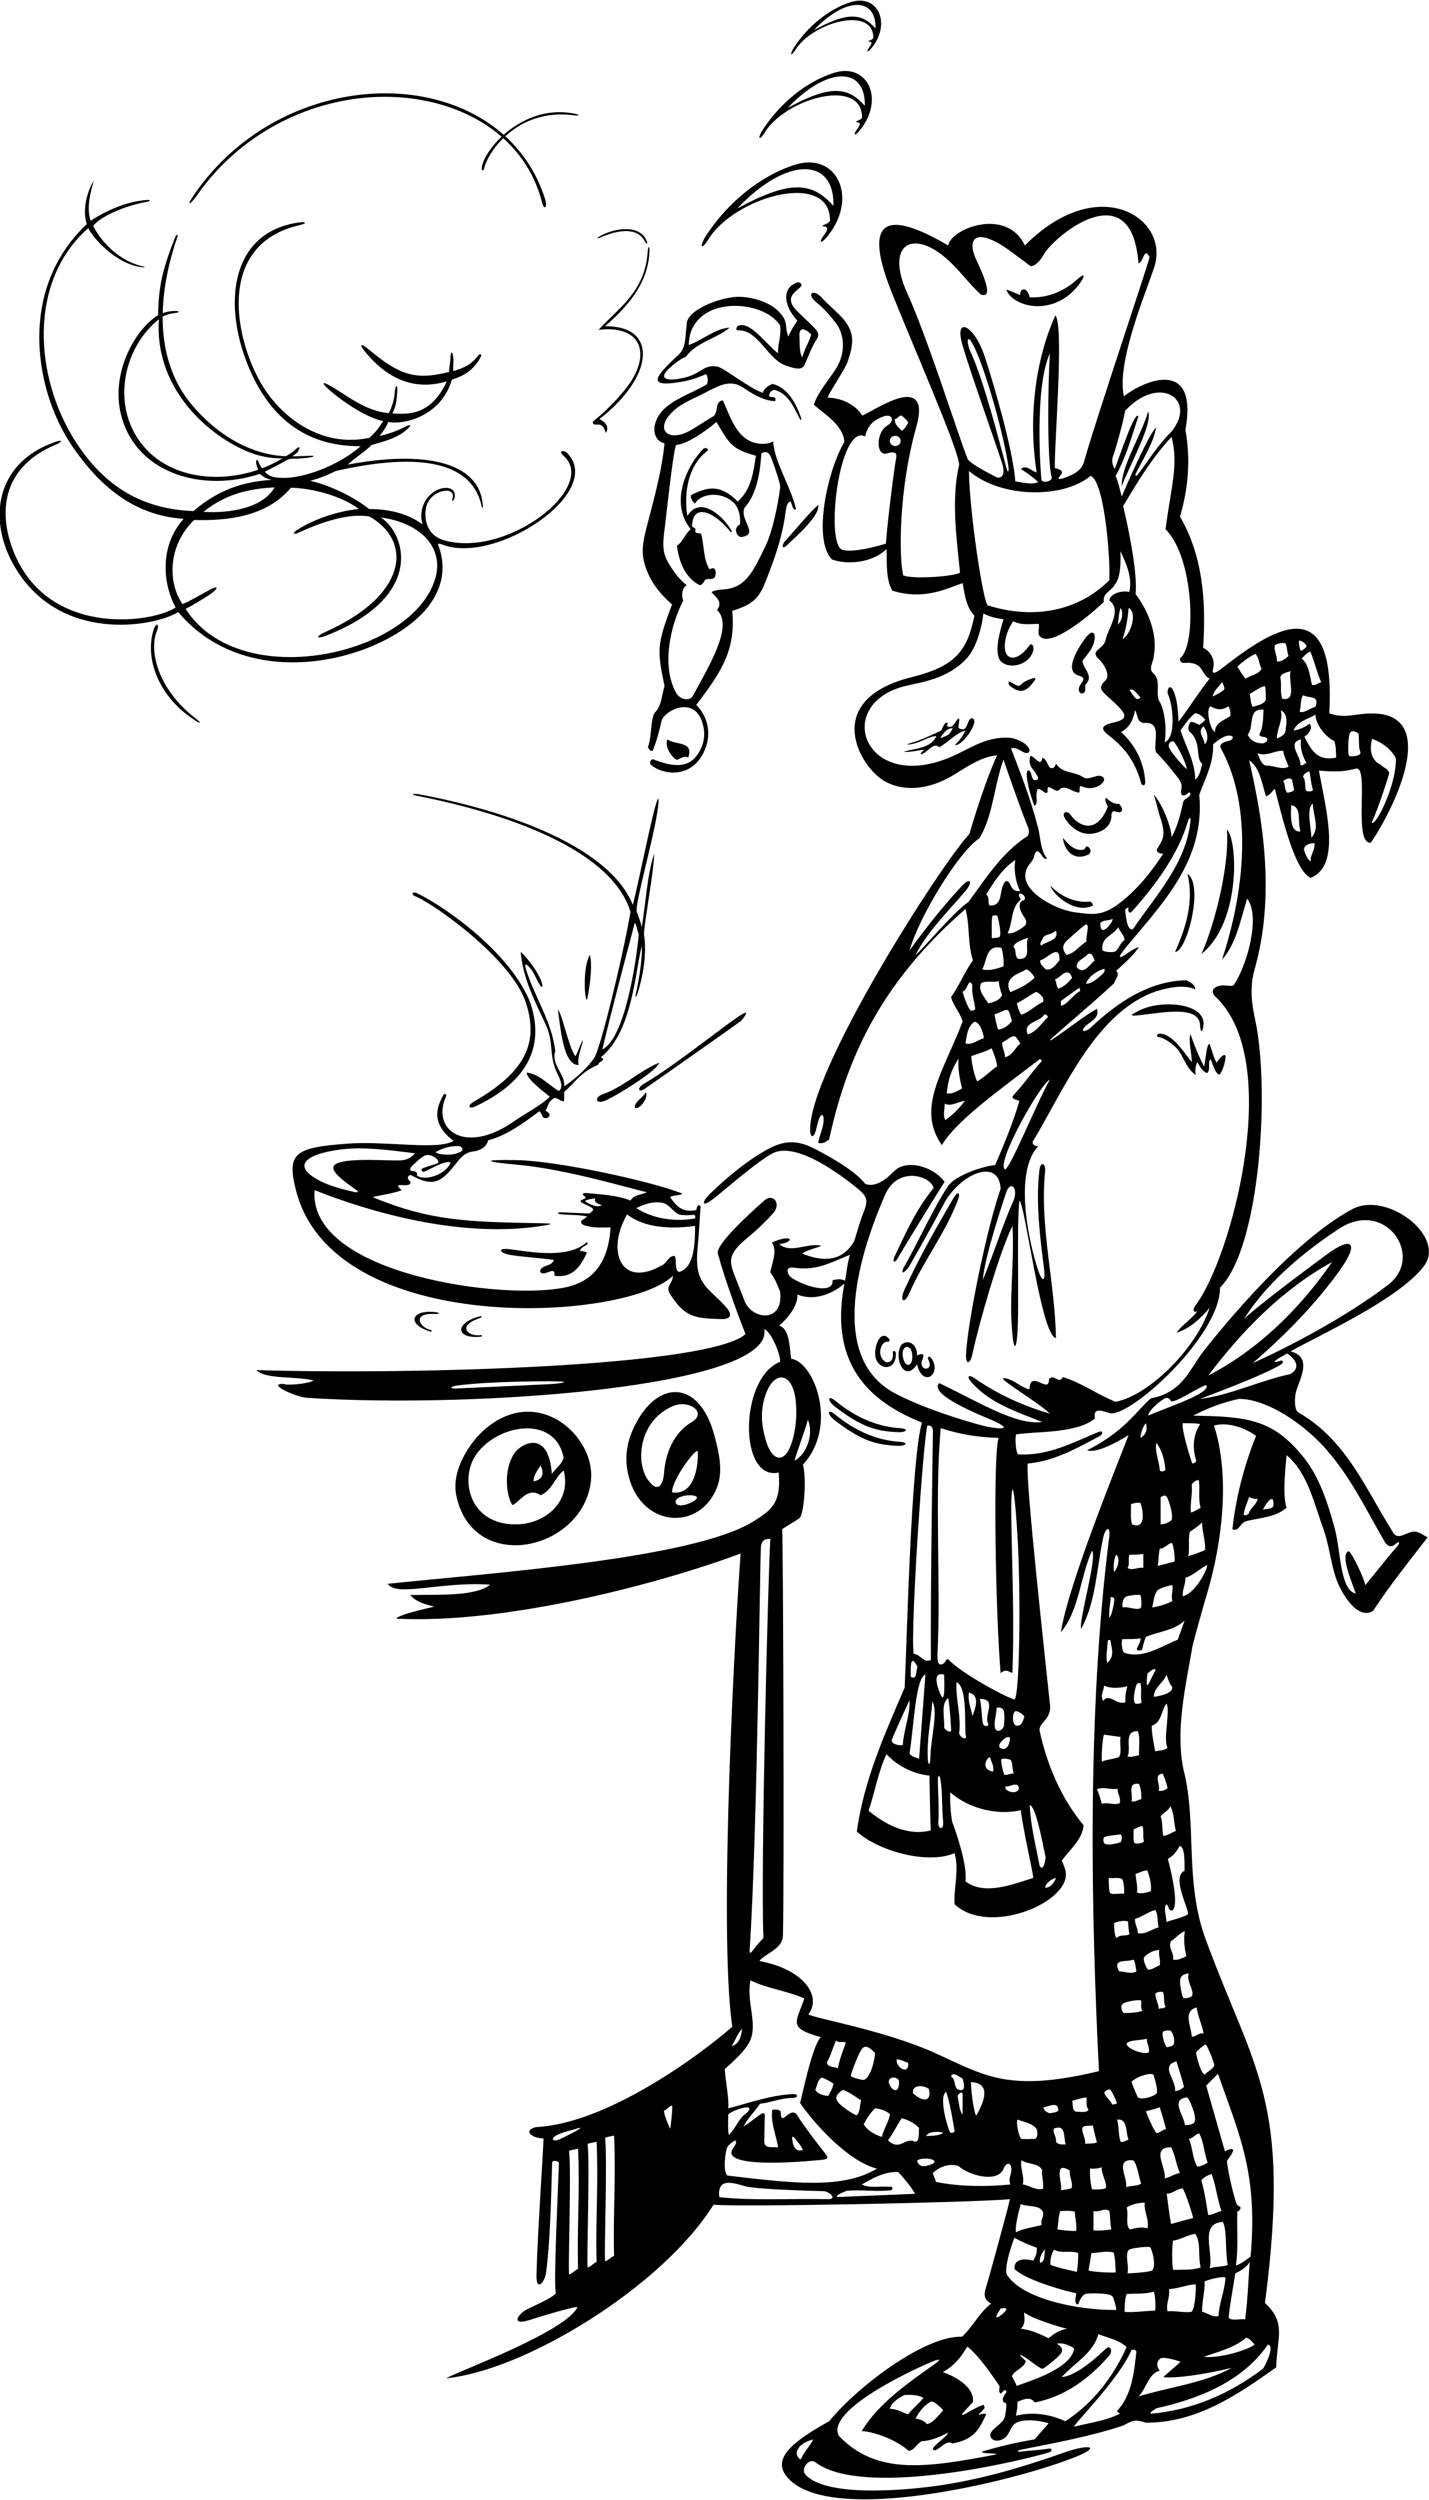 <?xml version="1.0" encoding="UTF-8"?>
<svg xmlns="http://www.w3.org/2000/svg" xmlns:xlink="http://www.w3.org/1999/xlink" width="406pt" height="710pt" viewBox="0 0 406 710" version="1.1">
<g id="surface1">
<path style=" stroke:none;fill-rule:nonzero;fill:rgb(0%,0%,0%);fill-opacity:1;" d="M 201.773 67.172 C 210.078 55.379 235.816 48.695 235.816 62.59 C 235.652 63.816 231.965 64.145 234.586 64.391 C 235.352 64.746 234.906 65.684 234.367 66.391 C 232.355 69.039 233.141 69.543 235.148 67.051 C 244.008 56.043 237.684 42.949 225.691 46.84 C 215.602 50.113 206.66 57.805 200.773 66.652 C 198.609 69.906 198.945 71.887 201.773 67.172 Z M 236.797 58.492 C 230.664 51.539 224.328 51.129 209.441 59.23 C 223.801 44.09 237.168 44.793 236.797 58.492 "/>
<path style=" stroke:none;fill-rule:nonzero;fill:rgb(0%,0%,0%);fill-opacity:1;" d="M 395.602 434.902 C 387.902 422.699 382.578 409.105 369.066 401.242 C 367.93 400.805 367.703 398.273 368.074 395.918 C 368.594 392.617 373.527 385.547 366.691 383.797 C 374.172 379.492 397.605 368.992 404.605 359.512 C 410.906 350.988 393.918 338.238 384.262 343.383 C 365.391 353.434 343.039 382.375 341.926 383.773 C 338.055 388.648 336.16 395.438 326.969 397.148 C 322.793 400.75 319.621 406.449 308.867 411.891 C 311.324 412.789 316.82 409.973 320.664 407.551 C 318.613 413.035 303.465 449.891 301.414 463.566 C 306.633 457.352 306.902 447.762 310.262 440.391 C 311.812 442.199 306.492 460.129 307.148 462.586 C 311.281 455.336 311.562 445.641 313.395 436.863 C 314.039 433.766 315.582 433.078 315.133 436.617 C 308.719 487.199 310.066 544.613 312.227 588.219 C 286.48 594.379 279.906 589.52 265.715 583.09 C 251.402 576.613 231.418 573.25 229.672 572.086 C 233.504 567.105 228.691 559.363 215.75 556.934 C 217.375 554.793 222.422 553.516 222.441 549.699 C 222.824 537.836 222.527 436.883 222.219 434.328 C 222.957 433.676 227.145 431.414 227.391 430.879 C 228.66 428.109 229.074 419.207 228.117 415.984 C 238.301 404.973 231.27 386.695 224.801 385.91 C 224.309 383.289 224.512 377.41 221.398 376.508 C 225.262 373 226.68 369.906 226.555 367.664 C 230.844 369.418 235.941 367.945 239.91 364.551 C 235.18 389.137 249.012 398.812 261.941 404.027 C 258.828 414.43 257.684 465.941 257.027 479.293 C 251.375 492.48 245.48 505.418 243.434 520.16 C 249.598 525.797 263.641 529.574 271.195 526.305 C 272.59 530.809 270.949 536.051 271.195 540.801 C 280.742 549.785 303.117 540.699 302.832 532.234 C 302.785 530.926 302.227 529.711 301.66 528.434 C 304.199 524.992 307.395 522.535 307.887 518.441 C 301.414 510.578 297.484 501.242 295.355 491.496 C 295.086 489.137 299.055 488.305 298.262 483.66 C 296.887 470.312 291.285 419.996 291.996 415.656 C 299.578 414.961 305.922 411.312 312.328 407.918 C 313.465 407.316 313.52 406.098 312.023 406.715 C 304.73 409.727 297.703 413.578 289.215 413.035 C 288.395 411.727 288.391 407.418 288.762 407.359 C 294.641 406.465 305.789 407.18 311.078 402.879 C 310.508 399.688 312.824 400.633 315.012 401.242 C 319.926 403.617 346.707 379.703 346.625 365.699 C 358.125 354.195 360.812 309.109 356.633 289.73 C 355.691 285.363 355.035 280.867 356.289 275.855 C 362.574 254.348 358.645 232.137 354.898 215.902 C 358.008 218.031 358.547 222.73 359.695 226.172 C 360.965 225.73 361.531 224.562 362.188 224.012 C 363.906 230.316 367.625 247.348 372.422 249.32 C 380.969 245.758 376.891 230.578 374.715 218.852 C 380.289 219.355 382.25 219.016 385.363 218.277 C 389.07 217.793 384.344 239.785 389.457 239.328 C 395.066 231.434 411.938 199.273 386.023 202.902 C 383.516 203.254 380.797 203.758 377.664 202.555 C 379.695 165.98 360.672 179.27 346.613 190.219 C 345.492 191.09 344.242 191.613 344.594 190.184 C 345.594 186.746 343.051 184.395 341.836 184.023 C 342.754 169.922 341.531 157.531 335.242 146.699 C 337.535 139.246 338.352 130.484 336.797 122.129 C 340.59 101.004 324.414 108.418 319.309 112.566 C 316.969 102.074 327.078 79.684 328.25 74.777 C 331.441 61.375 311.621 49.141 291.18 69.715 C 286.051 58.777 270.203 64.855 269.395 69.715 C 254.816 61.18 243.973 59.316 253.23 82.734 C 258.883 97.035 272.195 127.176 272.508 131.957 C 270.215 141.949 271.77 152.516 272.754 162.668 C 270.051 163.898 258.91 164.473 256.617 163.406 C 255.285 157.715 255.461 138.453 260.348 121.176 C 262.293 114.305 260.645 111.043 253.867 113.609 C 250.758 114.785 247.449 116.863 244.988 118.035 C 243.023 114.84 238.926 112.957 235.16 112.957 C 235.242 111.891 240.023 105.086 240.852 102.652 C 242.508 97.785 243.027 94.367 239.262 90.219 C 237.504 88.285 235.312 86.578 233.551 84.613 C 231.031 81.816 228.91 83.406 231.996 85.91 C 234.125 87.637 235.91 89.691 237.551 91.828 C 239.664 94.586 240.578 99.848 237.512 104.707 C 235.316 108.18 232.418 111.285 231.23 114.922 C 234.258 117.707 239.5 120.574 239.91 125.488 C 234.906 134.004 230.902 153.414 236.387 158.902 C 240.812 160.457 247.746 159.895 251.867 155.953 C 252.031 160.047 251.621 164.309 253.504 167.746 C 262.816 170.664 269.559 166.848 273.488 165.617 C 274.145 169.059 274.473 172.332 276.848 174.871 C 274.789 184.738 271.633 189.188 259.039 192.312 C 232.949 198.785 244.352 218.301 251.738 222.094 C 256.734 224.664 263.582 224.598 271.125 219.98 C 275.004 217.605 278.809 214.922 283.316 214.512 C 280.941 219.262 276.969 231.332 275.453 236.789 C 267.145 245.738 229.746 304.156 230.172 321.062 C 230.227 323.176 231.199 323.227 231.789 321.09 C 232.043 320.172 232.227 319.199 232.516 318.277 C 233.262 315.883 234.223 316.281 233.965 318.711 C 233.754 320.734 232.938 322.062 232.457 324.586 C 233.766 324.91 234.586 324.371 235.57 323.602 C 240.344 301.777 249.238 279.965 274.309 258.164 C 275.617 263.078 274.883 268.156 276.438 272.742 C 274.227 275.691 272.508 280.031 270.215 283.145 C 270.785 285.684 272.914 287.648 273.488 290.188 C 267.684 305.039 260.363 314.797 267.594 325.238 C 271.762 317.992 286.184 307.961 295.355 300.836 C 295.602 300.59 296.094 301.262 295.891 301.477 C 293.016 304.586 290.891 308.008 287.902 311.07 C 287.016 312.129 288.969 312.383 289.621 312.629 C 287.902 318.77 285.363 324.746 282.742 330.891 C 279.141 331.219 271.449 333.844 269.395 336.785 C 264.562 344.16 260.875 352.922 256.617 360.211 C 256.004 362.301 257.094 361.117 257.918 360.258 C 258.152 360.016 264.145 349.551 268.07 342.066 C 272.668 333.301 283.824 328.613 284.301 337.605 C 280.398 348.68 274.961 375.211 274.477 384.414 C 274.293 387.895 275.672 387.445 276.273 384.566 C 277.93 376.625 283.953 355.508 287.656 348.172 C 288.273 359.266 286.57 368.473 287.66 379.207 C 288.066 383.191 288.691 383.496 289.047 378.961 C 289.637 371.355 288.781 347.977 289.629 340.98 C 291.316 342.105 295.758 379.32 300.023 380.031 C 299.707 364.051 295.375 348.531 296.922 332.727 C 297.164 330.234 295.605 329.777 295.312 332.324 C 294.207 341.871 295.527 351.398 296.656 360.613 C 297.086 364.113 296.082 364.121 294.988 360.867 C 292.055 352.148 288.137 332.805 294.945 325.566 C 294.129 325.484 293.309 325.238 293.391 324.258 C 301.824 310.453 310.695 288.535 327.293 281.969 C 329.309 281.176 335.949 279.125 339.582 281.016 C 339.582 279.539 338.023 278.887 337.043 278.395 C 326.371 278.625 317.523 284.699 310.02 291.719 C 308.406 293.305 306.336 293.191 308.797 291.066 C 310.34 289.832 312.383 288.918 311.652 286.5 C 307.066 289.121 303.137 292.562 298.469 295.512 L 298.305 295.348 C 304.855 289.449 310.344 285.027 316.566 279.211 C 316.73 278.23 318.289 276.918 317.141 275.691 C 319.68 273.398 321.809 271.516 323.609 268.977 C 322.707 269.188 321.629 269.828 320.609 270.535 C 316.906 273.113 318.051 271.297 319.988 268.953 C 330.242 256.566 342.457 244.352 340.727 225.73 C 342.367 221.062 344.824 216.969 344.66 211.398 C 344.859 211.199 346.621 209.602 348.285 209.047 C 350.801 208.449 350.758 210.086 348.965 210.445 C 347.805 210.684 346.285 211.219 346.871 212.547 C 355.008 227.277 354.754 249.547 347.199 272.496 C 351.047 268.484 352.512 261.184 354.324 255.215 C 358.359 260.395 354.027 274.82 350.512 279.758 C 350.234 280.145 349.016 279.934 347.922 279.875 C 345.098 279.723 343.512 281.363 345.336 283.07 C 364.922 301.367 349.801 357.324 339.746 370.613 C 339.172 371.27 338.516 373.07 340.156 372.414 C 338.516 374.707 335.895 376.18 334.258 378.473 C 338.105 377.41 341.383 374.133 343.676 371.43 C 339.887 382.992 326.535 396.219 316.977 398.129 C 311.816 396.082 307.312 392.727 301.988 391.086 C 300.844 393.297 299.531 390.023 298.059 391.66 C 298.059 395.102 295.191 391.742 293.555 392.234 C 292.406 392.562 292.734 393.789 292.406 394.609 C 289.785 393.871 287.492 391.332 284.953 391.414 C 284.465 392.152 294.781 398.129 298.305 401.488 C 290.688 399.277 283.48 396 276.848 391.414 C 276.602 391.168 274.719 390.105 275.289 391.66 C 280.449 398.375 288.887 400.914 296.094 403.863 C 288.578 404.801 278.375 398.316 266.855 392.809 C 263.875 395.785 276.598 401.137 281.188 403.043 C 289.703 406.695 282.469 405.738 279.051 404.844 C 274.141 403.562 262.719 400.121 254.469 395.82 C 234.312 385.32 244.965 354.141 251.504 339.266 C 255.086 331.121 264.406 333.871 265.258 337.41 C 260.262 343.473 257.52 349.809 254.078 357.016 C 253.504 358.738 254.25 358.777 255.145 357.219 C 258.324 351.688 266.484 338.66 268.379 335.629 C 264.633 330.797 257.18 329.352 254.008 332.648 C 251.867 334.867 248.711 337.375 245.809 336.215 C 242.434 331.738 232.184 326.641 231.336 326.203 C 224.863 322.867 220.828 324.547 215.113 328.168 C 209.812 331.527 204.41 336.395 201.492 339.281 C 199.523 341.227 199.273 342.867 201.988 340.965 C 203.859 339.824 216.738 328.219 220.559 327.117 C 226.535 325.395 235.84 331.422 242.254 336.426 C 246.199 339.508 246.949 340.34 245.383 344.219 C 244.305 346.895 243.559 349.742 242.695 352.512 C 241.051 355.184 237.551 359.938 227.953 356.035 C 229.016 354.969 233.605 354.066 233.195 353.742 C 229.016 353.004 224.676 356.117 221.398 353.332 C 226.23 352.676 224.98 350.242 219.27 352.922 C 221.156 355.133 218.941 359.883 218.863 361.355 C 220.172 363.078 220.828 364.797 221.645 366.844 C 222.68 375.902 213.648 374.844 211.547 369.496 C 210.605 367.098 209.555 364.418 208.645 362.062 C 206.992 357.785 207.066 355.895 212.496 351.426 C 215.102 349.281 217.578 346.902 219.711 344.512 C 222.004 341.945 219.738 338.637 217.07 341.012 C 212.184 345.359 203.23 353.637 203.957 356.035 C 205.84 363.078 210.016 374.473 211.816 378.883 C 201.539 388.133 118.227 390.457 72.836 389.121 C 75.633 391.871 84.055 390.758 89.133 392.07 C 87.496 393.055 81.27 393.543 80.699 393.055 C 78.07 392.926 78.883 393.863 80.777 394.855 C 82.605 395.812 85.438 396.824 87.168 396.984 C 134.715 400.109 220.043 393.93 217.141 377.492 C 219.023 378.066 221.809 384.699 221.645 386.746 C 209.926 391.484 209.887 420.789 221.238 418.195 C 221.988 426.859 219.285 428.883 213.781 432.242 C 196.539 442.773 139.156 446.777 110.18 449.809 C 112.578 453.668 125.492 449.059 139.254 450.055 C 134.902 453.531 124.27 452.793 116.488 453.004 C 117.844 454.289 118.852 455.238 123.367 456.277 C 123.039 456.441 113.164 458.48 112.59 459.707 C 142.953 461.297 186.18 450.227 210.426 441.211 C 209.195 457.016 203.957 547.352 208.051 575.605 C 198.527 583.938 172.34 603.137 152.277 604.109 C 148.312 605.102 151.41 607.418 154.406 607.301 C 154.535 608.133 152.723 634.125 152.422 646.027 C 152.289 651.164 154.824 648.055 155.152 645.461 C 156.383 635.609 156.547 624.707 156.875 614.137 C 156.898 613.414 158.828 613.637 158.805 614.418 C 158.605 620.996 157.195 648.867 157.93 651.281 C 156.926 652.77 149.977 655.59 149.121 656.195 C 146.562 658.016 145.551 660.492 150.84 658.781 C 156.77 656.875 163.75 654.973 164.07 655.215 C 160.844 662.176 130.984 673.148 126.727 675.441 C 148.824 673.363 188.047 649.656 202.727 626.141 C 208.941 626.863 275.949 625.57 286.922 624.582 C 286.676 626.219 280.477 648.703 280.148 649.633 C 279.547 651.344 279.367 653.062 281.598 654.23 C 278.238 656.77 276.355 660.863 273.324 663.648 C 263.391 663.176 244.469 676.895 235.57 687.645 C 224.117 694.008 218.879 698.863 224.297 704.227 C 237.055 716.863 286.523 705.109 304.371 698.25 C 313.363 694.914 309.922 693.77 301.832 696.711 C 290.863 700.582 278.723 704.223 266.16 705.988 C 255.98 707.422 234.262 709.133 228.762 702.695 C 227.457 701.168 229.895 697.953 231.602 699.262 C 244.738 709.316 287.57 699.578 297.969 696.523 C 299.129 696.184 298.879 695.262 297.992 695.414 C 295.336 695.871 291.98 695.973 289.805 696.301 C 288.945 696.43 288.977 695.941 289.93 695.754 C 299.836 693.773 309.914 691.938 319.105 688.875 C 322.137 687.234 322.547 687.152 325.578 688.055 C 340.074 688.137 351.867 679.945 362.594 672.332 C 362.797 663.727 365.559 659.797 359.402 654.066 C 366.898 596.199 356.402 588.488 342.504 550.652 C 336.445 534.164 340.176 517.57 336.223 502.469 C 333.93 491.086 336.879 478.883 338.762 467.746 C 339.434 464.781 341.633 457.078 343.246 451.527 C 347.004 438.605 349.672 419.492 344.906 404.848 C 348.918 403.82 353.586 405.422 356.863 407.797 C 353.586 415.984 351.129 425.074 350.145 434.328 C 352.277 435.066 351.984 432.523 354.324 431.953 C 358.418 430.973 362.43 430.891 365.543 428.188 C 364.152 424.586 365.543 413.773 365.543 413.281 C 371.523 418.277 373.242 426.715 375.945 434.086 C 377.848 439.328 378.129 444.98 380.184 449.781 C 381.32 452.441 385.652 460.254 390.113 457.508 C 394.863 450.219 400.352 443.422 405.594 436.621 C 404.609 436.133 403.629 435.312 402.48 435.066 C 399.941 434.41 397.156 438.18 395.602 434.902 Z M 389.867 209.844 C 392.652 210.824 395.52 212.953 396.586 215.496 C 396.746 223.109 390.688 235.066 389.703 233.594 C 391.672 229.5 394.699 219.836 394.684 219.652 C 394.582 218.395 392.816 217.922 392.242 217.133 C 390.191 216.312 388.738 213.68 389.867 209.844 Z M 383.453 208.371 C 383.762 207.598 384.445 207.305 385.938 208.285 C 386.266 209.762 385.855 212.219 386.512 213.527 C 386.84 214.922 383.531 214.891 383.348 214.703 C 382.805 214.137 383.07 209.344 383.453 208.371 Z M 256.016 117.992 C 256.227 117.961 257.766 119.344 258.012 120 C 257.684 121.062 256.316 122.512 256.105 122.262 C 255.316 121.309 254.113 120.699 254.242 119.016 C 255.039 118.895 255.379 118.078 256.016 117.992 Z M 254.559 130.422 C 254.223 131.812 252.113 148.008 251.703 154.398 C 245.379 156.297 241.262 156.73 239.324 156.137 C 234.398 154.629 238.324 120.277 245.809 123.93 C 246.488 120.82 248.227 119.254 251.02 118.262 C 253.492 117.379 254.348 119.492 252.133 120.832 C 248.613 122.961 248.922 130.102 252.277 128.68 C 254.734 128.066 254.898 129.027 254.559 130.422 Z M 254.344 126.676 C 253.488 126.676 252.793 126.027 252.793 125.227 C 252.793 124.43 253.488 123.781 254.344 123.781 C 255.203 123.781 255.895 124.43 255.895 125.227 C 255.895 126.027 255.203 126.676 254.344 126.676 Z M 347.199 193.711 C 347.566 194.406 347.895 195.082 347.875 195.633 C 347.855 196.188 345.152 197.559 344.496 197.805 C 344.906 196.086 346.297 195.02 347.199 193.711 Z M 335.242 186.992 C 335.406 189.367 337.152 187.402 339.992 188.797 C 341.793 189.695 341.875 191.988 343.676 192.727 C 341.488 195.293 336.047 203.648 334.832 204.93 C 334.684 202.191 334.562 198.82 333.391 196.227 C 332.309 193.836 331.363 196.105 331.867 197.211 C 333.262 200.289 334.23 209.496 330.898 210.824 C 331.66 205.75 330.523 200.969 329.445 199.281 C 328.121 197.203 330.027 193.504 327.789 191.336 C 326.066 189.941 327.707 188.141 327.789 186.422 C 329.016 180.031 326.148 173.398 322.629 168.73 C 323.32 162.398 320.172 148.09 319.105 143.75 C 323.121 136.953 327.543 129.664 332.867 124.094 C 334.859 132.074 332.801 137.742 331.145 150.301 C 339.277 158.336 340.039 183.465 335.242 186.992 Z M 337.207 218.441 C 336.633 218.195 332.27 213.301 332.078 212.078 C 331.859 210.711 333.215 210.18 333.672 210.797 C 334.617 212.078 336.867 216.273 337.207 218.441 Z M 324.02 198.051 C 322.703 199.676 321.809 196.82 320.906 196.086 C 321.809 195.02 323.203 197.312 324.02 198.051 Z M 318.941 181.508 C 319.844 178.887 320.418 175.773 320.664 172.66 C 323.203 173.934 321.34 180.152 318.941 181.508 Z M 319.68 116.641 C 329.438 106.184 340.246 113.391 332.867 122.539 C 329.211 126.129 326.309 130.691 323.461 134.559 C 322.801 135.453 322.289 135.258 322.801 134.262 C 324.883 130.184 327.867 125.449 328.461 121.367 C 326.543 123.234 321.234 135.07 318.695 141.047 C 318.055 138.566 317.812 137.246 316.977 135.152 C 319.926 129.828 321.48 124.176 323.445 118.199 C 322.383 116.641 318.371 128.844 316.73 133.188 C 316.012 132.09 315.906 131.012 316.105 129.93 C 317.391 126.375 319.352 118.77 319.68 116.641 Z M 274.934 130.41 C 271.898 122.586 263.461 95.797 257.805 83.363 C 251.258 68.977 259.684 64.637 269.926 74.367 C 272.926 77.211 275.453 80.699 278.648 83.637 C 282.328 84.973 279.562 78.387 277.516 74.094 C 274.219 67.172 277.73 64.586 286.789 71.121 C 288.805 72.574 290.777 74.094 292.816 75.609 C 294.008 75.609 295.586 74.051 296.355 72.586 C 299.188 67.195 321.57 48.672 323.445 74.789 C 324.922 74.629 325.047 69.785 326.602 73.059 C 325.863 76.172 311.324 119.262 308.133 130.645 C 307.445 133.84 304.855 134.824 301.988 135.887 C 299.871 136.371 300.867 135.633 301.562 134.613 C 302.18 133.711 301.027 133.234 299.695 132.941 C 299.449 127.207 302.383 92.836 299.859 89.531 C 293.965 102.637 292.16 119.016 294.535 134.168 C 293.062 133.84 291.672 131.875 290.031 133.188 C 291.754 134.25 293.391 135.48 294.945 136.871 C 293.637 137.773 290.523 137.035 288.477 136.707 C 287.719 127.227 282.008 107.887 279.605 100.789 C 276.758 92.371 270.875 89.402 273.547 98.332 C 276.227 107.297 281.867 122.914 284.605 131.238 C 286.145 135.926 283.66 135.84 283.133 135.539 C 282.191 135.008 276.098 132.074 274.934 130.41 Z M 298.781 135.477 C 299.289 136.613 296.098 137.453 295.891 136.203 C 295.699 135.066 293.801 109.926 298.305 100.344 C 297.75 107.754 297.445 130.773 298.781 135.477 Z M 285.887 132.691 C 283.84 125.152 279.645 108.469 275.762 99.949 C 274.398 96.953 274.699 94.016 276.945 98.859 C 280.629 106.797 285.32 124.34 286.48 132.301 C 286.684 133.715 286.5 134.941 285.887 132.691 Z M 275.289 133.758 C 284.516 141.582 302.18 141.605 309.852 135.152 C 313.699 136.461 315.504 158.082 315.176 164.797 C 305.922 173.973 293.062 175.855 280.613 171.926 C 279.305 170.859 275.453 145.551 275.289 133.758 Z M 272.418 213.934 C 246.07 227.09 235.637 199.887 257.5 194.758 C 261.934 193.715 269.066 192.805 274.395 187.277 C 277.691 183.855 279.074 177.32 279.387 174.219 C 281.156 175.18 283.07 175.609 285.117 175.855 C 283.82 180.047 282.828 184.309 283.793 186.887 C 285.004 190.133 291.703 189.746 293.441 185.188 C 293.988 183.754 293.219 182.207 292.348 183.441 C 288.883 188.352 284.605 187.863 285.633 181.848 C 285.977 179.836 286.801 177.965 287.902 176.43 C 289.949 177.574 292.426 177.258 295.109 177.164 C 295.418 178.332 294.711 179.684 295.27 180.492 C 297.883 184.27 308.617 175.699 313.617 170.941 C 313.211 168.402 315.668 167.992 316.73 166.027 C 318.531 163.98 318.371 159.23 318.371 156.527 C 319.602 159.465 321.902 163.738 320.852 168.102 C 318.363 167.617 315.355 168.734 315.191 170.535 C 318.961 173.402 314.684 178.477 314.027 182.078 C 313.316 184.383 309.957 184.691 311.816 186.828 C 313.699 188.387 315.637 191.93 314.027 193.301 C 313.371 193.953 312.359 194.863 313.047 196.086 C 314.059 197.379 315.508 198.492 316.766 199.695 C 320.262 203.031 320.602 204.25 316.219 205.246 C 312.312 206.133 313.004 207.301 315.086 208.914 C 319.016 211.965 322.332 215.605 324.188 222.336 C 324.473 223.371 325.461 223.207 325.383 222.043 C 325.004 216.324 322.496 211.602 318.531 207.879 C 320.871 206.691 321.988 204.465 322.465 201.734 C 323.363 202.883 322.793 204.848 324.84 205.34 C 330.246 204.766 327.707 210.418 328.359 213.527 C 330.07 215.289 331.875 217.266 333.391 219.27 C 334.789 221.117 336.047 222.168 335.637 224.105 C 335.113 226.566 336.863 225.926 337.309 225.453 C 338.207 224.496 338.656 225.582 337.664 226.344 C 337.004 226.852 336.113 227.184 336.059 228.27 C 335.324 231.547 334.504 234.824 332.867 237.77 C 332.77 234.531 329.836 227.617 327.789 225.73 C 328.539 227.809 329.145 230.672 329.32 231.18 C 331.461 237.227 330.512 238.188 328.746 241.152 C 328.41 241.723 329.129 242.531 330.492 242.438 C 327.129 247.66 322.98 252.797 317.941 256.602 C 313.016 260.32 310.176 259.738 305.234 259.07 C 299.473 258.293 287.461 251.949 292.48 245.477 C 293.02 244.785 293.609 244.078 293.77 243.371 C 294.082 241.973 294.555 240.961 295.805 242.691 C 296.32 243.402 296.824 244.25 297.48 243.789 C 295.449 241.449 295.598 236.84 294.781 234.578 C 292.816 226.879 290.113 220 287.246 212.547 C 288.52 212.172 289.52 212.93 290.543 213.504 C 292.293 214.484 293.141 213.289 291.906 211.902 C 290.859 210.73 289.27 210.07 287.492 209.598 C 281.617 208.945 277.191 211.551 272.418 213.934 Z M 317.551 177.41 C 317.797 176.84 317.797 174.137 318.371 172.66 C 319.191 173.879 318.93 176.238 317.551 177.41 Z M 316.156 260.949 C 316.062 262.199 312.473 266.684 312.637 262.094 C 313.781 261.113 314.93 261.605 316.156 260.949 Z M 308.703 267.418 C 306.738 268.484 305.184 270.941 302.973 271.188 C 301.488 269.324 302.055 268.133 303.148 267.109 C 304.414 265.93 308.312 262.449 308.648 262.523 C 309.656 262.75 308.398 266.008 308.703 267.418 Z M 295.766 268.566 C 295.191 267.664 296.34 266.766 296.504 266.027 C 297.566 265.207 298.441 265.551 300.023 264.309 C 301.008 267.172 297.238 267.336 295.766 268.566 Z M 279.059 275.281 C 280.449 273.07 280.039 268.074 284.547 269.223 C 285.035 270.859 285.199 272.66 285.117 274.461 C 283.234 275.117 280.941 275.855 279.059 275.281 Z M 284.711 282.57 C 284.219 283.961 282.336 284.699 280.777 284.945 C 279.715 283.227 277.664 281.098 278.812 279.211 C 280.203 278.395 282.254 279.129 283.727 278.641 C 283.891 280.031 284.219 281.344 284.711 282.57 Z M 281.918 260.195 C 281.945 260.031 283.254 259.699 283.418 260.273 C 283.582 260.848 284.633 265.098 284.023 266.035 C 283.789 266.395 282.008 266.438 281.762 266.438 C 281.836 264.406 281.633 262.027 281.918 260.195 Z M 281.188 257.18 C 280.449 256.199 281.352 254.969 280.203 254.07 C 282.336 250.547 284.777 246.641 288.477 244.242 C 287.98 246.57 288.477 250.547 289.867 253.086 C 286.68 253.469 287.352 249.711 285.711 250.285 C 283.582 252.414 285.363 257.344 281.188 257.18 Z M 290.031 255.461 C 288.066 252.43 292.078 254.07 291.016 255.625 C 288.066 256.422 290.867 260.285 291.172 260.719 C 291.609 261.348 291.68 262.074 291.395 262.656 C 291.168 263.121 287.902 265.453 286.266 265.043 C 287.82 262.012 287.086 257.918 290.031 255.461 Z M 291.695 271.121 C 291.453 271.934 290.809 272.453 289.215 272.332 C 288.066 271.105 288.969 270.039 287.902 268.812 C 288.723 267.254 290.688 266.926 292.16 266.273 C 291.395 267.602 292.098 269.766 291.695 271.121 Z M 286.512 279.211 C 287.246 276.836 289.867 276.43 291.59 275.281 C 292.57 275.609 293.391 276.672 293.965 277.656 C 292.078 279.539 289.539 280.77 287.086 281.75 C 286.594 281.016 286.43 280.195 286.512 279.211 Z M 275.129 256.199 C 271.031 258.82 261.859 269.957 260.141 271.188 C 263.438 264.625 269.273 258.98 274.312 253.031 C 276.477 250.477 275.688 248.992 273.219 251.672 C 267.895 257.445 263.02 263.5 258.418 269.957 C 261.062 260.441 272.375 241.883 278.238 238.098 C 282.172 231.711 282.414 223.027 285.117 215.738 C 286.105 218.711 290.441 231.137 292.16 235.148 C 292.406 236.133 292.418 237.082 291.836 237.523 C 284.547 242.195 279.633 250.137 275.129 256.199 Z M 276.273 279.785 C 275.945 282.078 276.848 284.371 277.094 286.664 C 276.496 287.035 276.121 287.109 275.867 287.008 C 275.117 286.699 273.652 282.57 273.488 281.586 C 274.965 281.344 275.129 277.328 276.273 279.785 Z M 272.344 300.672 C 272.098 303.699 272.672 306.402 273.324 309.105 C 272.18 309.844 270.297 310.906 268.984 310.496 C 269.309 307.121 270.098 304.012 272.344 300.672 Z M 268.574 318.113 C 267.84 316.723 268.41 315.164 268.41 313.445 C 270.297 314.348 272.18 312.871 274.145 312.629 C 272.59 314.758 270.621 316.723 268.574 318.113 Z M 274.309 296.328 C 274.719 293.871 274.883 291.578 276.848 290.188 C 278.648 290.188 279.797 294.773 279.387 294.938 C 277.664 295.348 276.191 296.902 274.309 296.328 Z M 277.664 307.141 C 276.617 305.254 275.73 300.023 276.031 299.914 C 277.961 299.215 279.922 298.711 281.762 297.723 C 282.336 299.195 283.07 300.996 283.316 302.801 C 281.434 304.191 279.633 305.91 277.664 307.141 Z M 282.578 288.059 C 283.852 287.836 285.426 286.531 286.336 286.895 C 286.773 287.07 287.41 289.613 287.492 290.023 C 286.512 291.172 285.199 292.316 283.562 292.398 C 283.152 291.172 282.742 289.367 282.578 288.059 Z M 285.527 300.262 C 285.527 298.539 284.711 297.805 284.711 296.086 C 285.867 295.633 287.23 294.117 288.355 294.328 C 288.66 294.387 289.703 296.004 289.867 296.328 C 288.395 297.641 287.656 299.77 285.527 300.262 Z M 288.887 284.945 C 290.746 284.051 292.43 282.75 294.285 281.727 C 294.637 281.531 296.992 283.227 296.34 284.535 C 294.047 285.684 292.406 287.402 290.195 288.223 C 289.461 287.238 289.215 286.012 288.887 284.945 Z M 291.996 293.789 C 291.582 292.824 291.641 292.129 291.973 291.586 C 292.887 290.098 295.848 289.734 296.746 288.059 C 297.32 288.059 297.566 288.387 297.73 288.879 C 295.848 290.68 294.453 293.055 291.996 293.789 Z M 288.066 340.719 C 284.789 348.008 282.879 354.648 279.223 363.57 C 279.727 356.77 285.406 340.152 285.785 338.922 C 286.934 335.18 289.289 337.043 288.066 340.719 Z M 285.527 332.121 C 282.824 330.48 295.383 308.062 298.305 306.566 C 294.371 313.609 287.004 331.953 285.527 332.121 Z M 297.074 275.281 C 296.34 274.461 295.438 273.891 295.52 272.742 C 296.844 272.562 299.273 269.859 300.402 270.488 C 300.812 270.715 301.051 271.371 301.008 272.742 C 300.188 273.727 298.715 275.855 297.074 275.281 Z M 299.695 278.23 C 300.668 277.922 301.836 276.434 302.891 276.195 C 303.523 276.055 304.117 276.367 304.609 277.656 C 303.711 278.887 302.316 280.277 300.68 280.77 C 300.023 280.031 300.27 278.969 299.695 278.23 Z M 306.902 281.457 C 304.766 282.523 303.547 285.129 301.414 285.684 C 301.414 285.273 301.414 284.781 301.414 284.289 C 303.109 283.059 304.949 281.68 306.594 280.566 C 306.699 280.496 306.984 281.414 306.902 281.457 Z M 305.922 274.707 C 305.676 272.742 308.215 272.168 309.113 270.941 C 310.508 270.449 310.508 272.086 311.078 272.742 C 309.688 273.727 307.969 277.082 305.922 274.707 Z M 313.664 276.168 C 313.48 276.434 310.344 279.621 308.539 279.375 C 309.277 277.246 311.898 275.609 313.781 275.117 C 313.902 275.578 313.844 275.906 313.664 276.168 Z M 316.715 270.289 C 316.305 270.465 313.699 270.531 313.211 269.793 C 312.719 266.191 316.156 265.781 317.715 263.324 C 318.125 264.633 319.434 265.453 319.516 267.008 C 318.277 267.598 317.762 269.844 316.715 270.289 Z M 338.227 233.145 C 337.047 245.258 328.406 254.234 321.891 263.898 C 320.09 264.633 319.785 259.27 319.703 258.602 C 319.656 258.246 319.844 257.953 320.664 257.754 C 320.418 258.41 320.582 259.637 321.48 258.984 C 328.586 251.148 334.891 242.246 337.512 233.254 C 337.859 232.059 338.336 232.016 338.227 233.145 Z M 339.582 221.391 C 339.5 216.23 336.879 211.973 335.406 207.469 C 336.551 205.746 338.023 203.699 339.582 202.555 C 340.727 202.637 341.785 203.637 342.441 204.375 C 342.086 204.934 341.172 205.562 340.758 205.879 C 340.039 205.438 338.562 204.844 338.188 205.094 C 337.445 206.164 337.441 207.586 338.23 208.012 C 341.402 210.988 339.582 215.41 341.547 216.887 C 341.219 218.523 340.809 220.488 339.582 221.391 Z M 342.285 211.398 C 342.203 209.762 339.992 207.633 341.957 206.32 C 342.938 207.469 343.617 210.137 342.285 211.398 Z M 349.574 203.371 C 347.934 204.438 345.07 205.34 345.23 207.879 C 343.758 207.387 342.531 201.242 343.922 200.59 C 345.105 201.32 346.934 202.023 349 200.59 C 349.492 201.242 349.656 202.309 349.574 203.371 Z M 359.812 217.461 C 358.418 217.297 357.762 215.086 357.273 213.938 C 359.895 214.922 362.188 213.121 364.562 213.203 C 364.809 214.84 365.543 216.148 366.117 217.707 C 364.398 218.852 361.777 217.297 359.812 217.461 Z M 363.906 201.734 C 365.789 202.637 365.625 204.848 365.297 206.895 C 365.297 208.613 364.504 208.855 363.168 209.598 C 363.004 209.68 362.922 209.68 362.758 209.598 C 362.84 206.895 364.562 204.602 363.906 201.734 Z M 366.855 228.68 C 369.949 229.195 368.555 233.262 369.477 236.133 C 366.32 236.555 366.746 230.922 366.855 228.68 Z M 369.477 217.133 C 369.559 214.676 365.543 210.906 369.641 210.008 C 369.312 212.547 370.047 214.594 371.195 216.723 C 370.539 216.641 370.129 217.871 369.477 217.133 Z M 372.016 219.098 C 372.422 220.734 372.422 222.539 372.996 224.176 C 373.242 224.914 371.121 224.996 370.977 224.387 C 370.699 223.238 371.016 221.562 370.211 220.652 C 370.293 219.754 371.605 219.098 372.016 219.098 Z M 372.422 244.648 C 371.359 244.078 370.867 242.438 370.457 241.293 C 370.566 239.758 372.492 239.461 373.465 239.461 C 373.711 241.426 372.176 242.684 372.422 244.648 Z M 372.586 237.934 C 372.504 234.988 371.07 229.422 372.996 228.27 C 373.078 231.875 375.109 235.066 372.586 237.934 Z M 375.371 193.711 C 374.473 194.035 373.898 194.773 372.75 194.527 C 372.098 191.988 372.016 188.879 369.801 186.992 C 370.367 186.586 371.379 185.277 372.156 185.098 C 372.621 184.988 374.309 191.578 375.371 193.711 Z M 373.734 200.754 C 372.176 201.078 370.703 202.637 369.23 202.145 C 369.711 200.625 369.395 198.621 370.211 197.477 C 372.137 198.336 374.961 197.477 373.734 200.754 Z M 369.066 181.914 C 369.992 181.973 370.672 182.605 371.195 183.344 C 371.41 183.652 370.293 184.617 369.641 184.863 C 369.148 184.211 368.984 182.57 369.066 181.914 Z M 373.734 202.965 C 373.82 206.059 377.09 209.68 379.059 210.418 C 379.629 211.891 379.547 213.527 379.629 215.168 C 374.215 216.25 372.527 213.051 370.594 209.184 C 372.027 208.48 373.035 206.465 372.023 205.52 C 370.879 206.586 368.738 207.305 367.508 207.469 C 368.574 204.848 371.605 204.273 373.734 202.965 Z M 367.672 224.34 C 367.266 224.914 366.445 224.996 365.707 225.16 C 364.887 224.258 365.215 222.703 364.562 221.801 C 365.543 221.234 366.117 220.734 367.102 221.391 C 367.266 222.457 367.508 223.438 367.672 224.34 Z M 366.691 197.316 C 366.441 198.223 365.789 198.738 364.316 198.461 C 363.578 196.656 364.234 194.281 363.742 192.316 C 364.234 191.09 365.625 191.008 366.691 190.598 C 366.148 192.328 367.18 195.559 366.691 197.316 Z M 362.203 183.34 C 362.387 182.77 364.918 182.449 365.133 182.699 C 365.797 183.477 365.559 185.266 366.117 186.258 C 365.297 186.992 364.152 188.059 362.758 187.812 C 362.98 186.484 361.82 184.523 362.203 183.34 Z M 359.648 198.785 C 358.992 200.098 357.191 200.344 355.879 200.754 C 355.305 199.688 355.305 198.297 355.062 197.066 C 356.535 196.328 358.008 195.02 359.402 194.855 C 359.73 196.328 359.566 197.477 359.648 198.785 Z M 353.914 192.727 C 353.094 191.988 352.359 190.516 351.539 189.367 C 352.848 188.059 354.816 186.586 356.699 185.684 C 357.762 186.992 357.68 188.469 358.418 189.941 C 357.598 191.578 355.387 191.742 353.914 192.727 Z M 358.992 201.543 C 358.879 203.621 358.91 206.648 357.844 208.449 C 357.695 209.121 358.562 209.25 359.262 209.328 C 360.098 209.426 360.688 210.328 358.992 211.129 C 356.949 211.188 355.305 210.418 354.488 208.613 C 356.453 206.566 354.324 201.051 358.992 201.543 Z M 260.711 473.395 C 260.141 474.379 260.629 477.41 258.746 476.18 C 258.801 474.188 258.418 469.055 260.711 473.395 Z M 262.922 475.605 C 262.352 483.551 261.695 491.824 261.121 499.523 C 260.223 499.113 258.91 498.949 258.418 497.965 C 259.672 489.992 260.129 476.539 262.922 475.605 Z M 258.418 482.812 C 258.57 487.309 256.812 491.02 256.496 495.535 C 256.477 495.875 253.27 495.613 253.336 494.223 C 253.348 493.961 256.699 486.5 258.418 482.812 Z M 246.789 514.266 C 248.508 509.105 249.574 502.961 251.867 498.211 C 255.496 502.016 259.992 503.879 264.07 504.273 C 264.152 508.449 264.316 519.098 264.48 519.832 C 257.848 521.555 251.539 518.195 246.789 514.266 Z M 266.598 517.34 C 266.816 514.684 266.555 509.535 266.465 506.359 C 266.395 503.812 266.953 503.484 267.348 506.324 C 267.738 509.129 267.605 514.172 267.961 517.344 C 268.246 519.902 266.406 519.691 266.598 517.34 Z M 268.254 490.379 C 268.418 487.84 267.219 483.922 269.395 482.242 C 269.957 485.461 270.199 490.785 270.215 490.922 C 270.582 492.84 268.008 491.117 268.254 490.379 Z M 300.023 533.348 C 299.531 534.656 298.551 536.133 296.91 536.133 C 297.074 534.984 298.473 533.68 300.023 533.348 Z M 297.074 527.449 C 296.906 529.641 296.109 531.445 295.355 529.824 C 294.289 524.254 292.816 518.441 292.57 512.707 C 294.211 512.707 296.094 522.844 297.074 527.449 Z M 293.555 533.348 C 287.738 535.148 279.715 538.426 274.309 534.328 C 274.965 529.66 271.195 519.016 270.539 517.457 C 270.051 514.754 269.887 511.727 269.969 509.023 C 275.289 513.691 283.398 515.656 290.031 514.102 C 290.688 519.832 293.637 532.363 293.555 533.348 Z M 271.77 477.738 C 275.129 479.293 273.816 491.004 274.473 493.461 C 273.898 494.199 272.672 493.051 272.508 492.316 C 273.16 487.074 271.441 482.812 271.77 477.738 Z M 275.289 480.684 C 278.402 481.422 277.258 484.863 276.273 487.402 C 275.945 485.352 274.883 483.223 275.289 480.684 Z M 280.727 489.465 C 281.172 490.414 279.441 490.512 279.246 489.426 C 278.836 487.152 278.922 484.719 278.402 482.488 C 280.629 482.52 281.094 483.387 281.031 484.562 C 280.953 486.039 280.047 488.008 280.727 489.465 Z M 281.352 499.195 C 281.598 500.504 282.496 501.488 282.172 503.125 C 278.164 502.555 280.723 498.477 281.352 499.195 Z M 285.438 504.078 C 285.102 504.02 284.387 500.699 284.473 499.77 C 284.523 499.184 287.008 499.566 287.203 499.898 C 287.789 500.891 287.516 502.594 288.066 503.699 C 287.277 503.586 286.18 504.211 285.438 504.078 Z M 289.461 508.039 C 289.004 509.859 285.113 508.738 285.691 507.383 C 286.922 507.547 289.461 505.664 289.461 508.039 Z M 286.938 494.07 C 286.727 495.934 285.594 497.422 284.164 496.387 C 283.363 495.805 284.469 494.387 285.512 493.703 C 286.297 493.191 287.051 493.094 286.938 494.07 Z M 285.227 490.113 C 285.055 491.316 282.793 492.703 282.598 490.125 C 282.48 488.535 283.152 486.605 283.152 485.027 C 284.34 484.805 284.883 485.16 285.129 485.793 C 285.477 486.684 285.398 488.906 285.227 490.113 Z M 291.016 487.73 C 290.605 488.629 290.359 490.105 289.051 490.105 C 287.301 490.215 287.656 486.156 288.516 485.98 C 289.266 485.828 291.262 487.238 291.016 487.73 Z M 266.383 469.055 C 267.305 449.504 265.52 425.629 267.266 405.582 C 272.672 407.387 277.91 408.203 283.727 408.367 C 282.09 412.711 282.824 458.406 284.301 475.199 C 286.102 473.477 287.246 475.523 287.656 474.953 C 288.141 461.348 287.691 448.906 287.395 435.422 C 287.031 419.172 287.992 418.605 289.051 435.719 C 290.07 452.141 289.723 481.902 288.23 482.652 C 286.922 482.57 273.652 475.688 269.395 471.266 C 268.879 470.828 268.68 472.109 268.105 472.434 C 266.438 473.371 266.246 472.02 266.383 469.055 Z M 268.246 475.605 C 268.199 475.777 268.785 485.074 267.133 481.059 C 266.07 478.473 264.996 474.68 268.246 475.605 Z M 264.309 499.629 C 264.297 501.336 263.727 501.43 263.621 499.773 C 263.25 493.945 264.492 488.777 264.891 483.223 C 266.66 486.242 264.352 493.809 264.309 499.629 Z M 265.055 406.465 C 265.062 406.965 264.316 451.121 264.48 471.43 C 262.27 472.414 261.613 469.793 259.566 469.711 C 258.664 461.848 262.352 408.367 263.496 404.848 C 264.723 404.738 265.047 405.535 265.055 406.465 Z M 225.574 360.027 C 231.996 360.996 235.918 358.578 241.301 356.441 L 241.465 356.441 C 240.719 358.77 240.574 361.309 240.074 363.73 C 238.605 363.023 237.617 363.406 236.551 363.57 C 236.879 367.824 228.664 365.402 224.883 362.875 C 223.809 362.156 222.707 359.594 225.574 360.027 Z M 155.453 393.148 C 145.91 393.598 133.68 394.141 129.52 394.344 C 127.527 394.441 128.051 393.777 129.613 393.543 C 135.219 392.691 146.715 392.312 155.457 392.285 C 163.738 392.262 159.617 392.949 155.453 393.148 Z M 229.508 403.207 C 231.184 406.75 229.508 412.871 225.742 414.84 C 226.07 413.199 228.934 405.746 229.508 403.207 Z M 217.645 409.246 C 216.582 405.691 216.016 402.301 216.902 398.262 C 218.938 388.973 225.305 388.715 226.121 398.297 C 226.434 401.961 226.129 405.68 225.145 409.094 C 223.184 415.902 219.441 415.281 217.645 409.246 Z M 164.234 644.402 C 163.336 644.73 162.598 645.711 161.695 645.957 C 161.367 643.172 162.352 617.949 161.695 610.824 C 162.516 610.578 163.414 610.414 164.234 610.25 C 164.809 622.617 163.906 632.445 164.234 644.402 Z M 163.543 605.277 C 162.18 606.035 160.109 607.051 159 607.57 C 157.152 608.441 156.094 607.406 158.422 606.277 C 160.152 605.438 162.609 604.938 162.801 604.871 C 165.773 603.859 165.141 604.391 163.543 605.277 Z M 169.496 642.43 C 168.598 642.758 167.859 643.742 166.957 643.988 C 166.629 641.203 167.613 615.977 166.957 608.852 C 167.777 608.605 168.68 608.441 169.496 608.281 C 170.07 620.648 169.168 630.473 169.496 642.43 Z M 174.469 640.676 C 173.566 641.004 172.832 641.988 171.93 642.234 C 171.602 639.449 172.586 614.223 171.93 607.098 C 172.75 606.852 173.648 606.688 174.469 606.523 C 175.043 618.891 174.141 628.719 174.469 640.676 Z M 190.383 604.582 C 189.816 603.352 188.641 600.504 188.641 599.438 C 189.316 599.316 190.406 597.812 190.98 598.07 C 191.168 598.156 190.547 604.582 190.383 604.582 Z M 227.543 698.457 C 226.805 698.375 226.477 697.391 226.312 696.734 C 226.723 694.523 228.555 693.496 231.055 692.805 C 229.906 695.098 228.527 696.082 227.543 698.457 Z M 366.527 390.27 C 357.926 392.07 349.902 396.164 340.973 397.312 C 343.102 396.41 358.832 390.723 364.074 387.449 C 364.812 386.875 364.484 386.102 363.664 386.512 C 359.488 387.742 365.133 384.699 365.707 384.371 C 369.129 386.742 368.922 389.016 366.527 390.27 Z M 380.418 348.984 C 393.664 340.293 404.879 356.867 394.395 364.891 C 382.473 374.012 366.234 382.508 355.879 387.156 C 365.012 379.285 373.664 370.512 380.645 360.785 C 386.172 353.086 384.395 350.73 376.762 356.422 C 374.809 357.879 358.336 369.957 353.504 374.543 C 357.734 367.711 365.859 358.539 380.418 348.984 Z M 378.484 358.41 C 369.23 371.758 357.598 383.227 343.266 390.68 C 352.848 378.066 364.07 366.355 378.484 358.41 Z M 331.141 397.066 C 331.723 396.926 332.27 397.062 332.703 397.969 C 334.422 398.293 340.727 393.789 342.695 393.379 C 344.434 395.699 329.992 400.211 326.23 402.062 C 326.23 400.422 330.406 397.246 331.141 397.066 Z M 338.023 435.066 C 339.254 434.246 340.562 433.348 341.547 432.363 C 341.473 434.879 342.535 437.457 342.379 440.105 C 342.363 440.391 339.254 441.453 337.617 441.945 C 338.023 440.062 337.535 437.277 338.023 435.066 Z M 338.352 429.578 C 338.105 426.797 338.844 424.34 338.598 421.555 C 339.008 421.062 339.746 420.324 340.562 420.324 C 341.055 422.863 340.32 425.812 341.137 428.188 C 340.238 428.68 339.336 429.336 338.352 429.578 Z M 339.754 414.43 C 339.93 415.004 339.91 415.453 338.762 415.656 C 338.023 413.773 335.566 405.582 336.059 404.191 C 337.617 404.273 339.418 404.109 340.973 404.438 C 338.57 408.113 339.031 412.047 339.754 414.43 Z M 333.109 454.723 C 331.309 455.625 329.426 456.195 327.379 456.523 C 327.754 454.863 327.848 452.816 328.879 451.668 C 329.422 451.062 332.457 450.137 333.109 450.219 C 333.355 451.609 332.621 453.25 333.109 454.723 Z M 329.492 417.473 C 329.344 414.863 328.062 412.387 328.523 409.762 C 330.074 411.695 330.816 414.367 331.102 417.285 C 331.164 417.945 329.531 418.125 329.492 417.473 Z M 331.379 424.961 C 331.895 425.465 333.438 429.988 332.867 431.711 C 331.965 432.445 330.898 432.855 329.754 432.938 C 329.754 430.398 329.754 427.777 329.754 425.238 C 330.582 424.656 331.066 424.66 331.379 424.961 Z M 328.934 444.73 C 329.18 443.094 329.18 441.371 329.508 439.816 C 330.734 439.941 332.059 438.176 332.953 438.215 C 333.25 438.23 333.93 441.945 333.684 443.504 C 332.129 443.91 330.492 444.32 328.934 444.73 Z M 325.578 404.191 C 325.902 405.5 326.004 407.285 324.02 408.367 C 324.102 407.141 324.594 405.176 325.578 404.191 Z M 321.328 427.234 C 321.328 427.09 323.164 426.645 323.906 426.797 C 324.176 426.852 325.137 430.328 324.418 432.145 C 324.051 433.082 323.234 433.578 321.645 432.938 C 321.113 431.262 321.359 429.227 321.328 427.234 Z M 320.906 441.535 C 322.301 441.617 323.527 441.453 324.84 441.371 C 324.84 442.684 324.84 443.992 324.84 445.305 C 323.203 444.977 321.855 446.195 320.336 445.305 C 321.07 444.32 320.418 442.684 320.906 441.535 Z M 320.051 453.395 C 320.422 453.227 323.039 452.758 324.02 453.004 C 324.266 453.656 324.441 456.375 324.094 456.652 C 323.031 457.504 320.547 456.156 318.941 456.523 C 318.762 455.43 318.984 453.887 320.051 453.395 Z M 317.141 441.535 C 318.367 442.516 317.633 445.223 316.566 446.449 C 316.238 445.715 316.402 442.602 317.141 441.535 Z M 315.586 453.578 C 316.352 453.578 316.578 453.84 316.594 454.23 C 316.613 454.875 315.996 458.652 315.176 459.473 C 315.012 457.426 315.422 455.785 315.586 453.578 Z M 314.746 465.941 C 314.758 465.734 315.465 465.703 315.488 465.867 C 315.863 468.395 316.754 470.402 314.602 472.25 C 314.086 470.844 314.637 467.836 314.746 465.941 Z M 313.688 478.719 C 315.488 479.621 318.355 479.457 320.32 478.883 C 319.832 480.52 319.668 481.586 319.75 483.469 C 317.211 484.371 315.164 480.684 313.441 483.059 C 312.461 481.668 313.605 480.195 313.688 478.719 Z M 320.945 492.863 C 321.266 492.102 321.93 491.605 323.285 491.66 C 324.02 493.789 323.527 496.492 323.609 498.539 C 322.547 498.621 321.152 499.277 320.336 498.785 C 321.172 497.387 320.258 494.504 320.945 492.863 Z M 324.359 483.473 C 323.953 483.965 323.297 483.883 322.641 483.883 C 321.578 483.227 322.527 479.289 322.914 478.469 C 323.07 478.137 323.395 477.938 324.035 477.988 C 324.441 479.953 323.953 481.754 324.359 483.473 Z M 325.004 522.781 C 325.004 523.684 322.512 523.648 322.363 523.453 C 321.805 522.711 322.184 520.816 322.055 519.586 C 322.875 519.262 323.609 518.688 324.594 518.605 C 325.086 519.914 324.594 521.719 325.004 522.781 Z M 337.043 555.539 C 335.895 556.195 334.34 556.852 333.273 556.523 C 333.684 554.559 331.719 553.246 332.703 551.281 C 334.176 550.383 335.324 548.824 336.633 548.496 C 336.223 550.871 336.551 553.328 337.043 555.539 Z M 343.676 644.238 C 344.648 640.742 342.137 634.734 344.445 632.211 C 345.059 631.543 346.004 631.121 347.445 631.051 C 348.715 633.602 348.016 639.57 348.836 643.258 C 347.199 643.91 345.23 643.582 343.676 644.238 Z M 348.176 646.789 C 348.012 650.637 346.363 653.98 346.199 657.746 C 344.559 658.238 343.086 656.93 341.531 656.52 C 341.449 653.816 342.348 650.867 342.266 647.918 C 343.758 647.305 346.969 646.488 348.176 646.789 Z M 343.266 629.086 C 342.695 625.812 342.285 622.453 341.301 619.258 C 341.875 618.441 343.184 617.703 344.25 617.457 C 345.477 620.816 345.805 624.336 347.035 627.941 C 345.723 628.188 344.66 629.004 343.266 629.086 Z M 340.156 615.328 C 338.762 612.953 338.844 609.758 337.781 607.465 C 339.09 607.219 339.5 606.156 340.727 605.91 C 342.039 608.285 342.121 611.645 343.102 614.18 C 342.203 614.836 341.219 615.246 340.156 615.328 Z M 329.879 611.02 C 330.215 610.277 331.035 609.816 332.703 609.84 C 333.93 611.887 334.094 614.754 335.242 617.129 C 333.684 617.375 332.457 618.359 330.898 618.684 C 331.312 616.57 329.027 612.898 329.879 611.02 Z M 321.484 507.75 C 321.625 506.926 322.137 506.402 323.609 506.648 C 324.102 507.793 324.348 509.352 324.266 510.988 C 323.203 511.117 322.383 511.973 321.48 511.562 C 321.762 510.484 321.297 508.848 321.484 507.75 Z M 322.055 556.523 C 322.629 557.426 322.629 558.734 322.875 559.883 C 321.316 560.781 319.598 559.883 317.961 559.883 C 317.09 558.246 317.332 557.555 318.055 557.23 C 319.031 556.789 320.891 557.027 322.055 556.523 Z M 331.719 496.41 C 330.492 497.312 329.344 497.066 328.199 497.395 C 327.789 495.02 327.215 492.398 327.215 490.105 C 330.164 489.203 329.918 485.516 331.473 483.797 C 332.5 486.34 330.41 493.871 331.719 496.41 Z M 325.984 632.855 C 324.348 632.363 322.629 632.773 321.07 633.184 C 319.598 632.199 320.746 628.922 320.09 626.957 C 321.562 625.973 323.609 625.566 325.25 625.566 C 324.922 628.188 326.641 630.48 325.984 632.855 Z M 320.695 638.977 C 321.152 638.488 325.777 637.984 326.684 638.168 C 327.121 638.254 328.605 643.004 327.441 644.754 C 327.148 645.199 322.301 645.633 320.336 645.633 C 320.867 643.742 319.527 640.238 320.695 638.977 Z M 323.285 595.672 C 322.629 594.281 322.055 592.805 321.48 591.332 C 322.137 590.102 327.379 588.219 327.789 589.367 C 327.789 589.766 328.934 592.57 328.699 594.359 C 328.598 595.145 324.512 596.574 323.285 595.672 Z M 324.594 571.102 C 322.875 571.594 321.07 571.758 319.105 571.676 C 318.309 570.199 318.488 569.465 319.105 569.027 C 320.129 568.301 324.141 567.789 324.215 568.234 C 324.359 569.078 323.953 570.301 324.594 571.102 Z M 325.82 578.965 C 325.742 580.355 326.723 581.34 326.395 582.895 C 325.086 583.715 319.844 581.75 320.09 580.355 C 321.07 579.211 324.02 579.621 325.82 578.965 Z M 326.176 559.355 C 325.848 559.27 324.539 556.457 325.102 555.824 C 326.156 554.641 327.91 553.82 329.344 553.82 C 329.098 555.133 329.754 556.523 329.508 558.16 C 328.594 558.406 327.133 559.605 326.176 559.355 Z M 329.18 508.613 C 329.555 507.582 328.965 506.258 328.914 505.234 C 328.871 504.469 329.137 503.875 330.328 503.699 C 330.898 505.008 331.391 506.238 331.719 507.793 C 330.98 508.531 330.164 508.695 329.18 508.613 Z M 328.199 542.438 C 329.098 543.664 328.77 545.715 329.18 547.352 C 327.215 547.926 325.578 549.398 323.285 549.07 C 323.285 547.598 322.383 546.449 322.465 544.977 C 324.512 544.402 326.312 542.93 328.199 542.438 Z M 319.34 602.715 C 320.207 603.918 319.98 606.266 320.664 607.629 C 319.926 607.957 319.27 608.449 318.371 608.285 C 317.715 606.32 317.961 603.945 317.387 601.977 C 318.363 601.879 318.961 602.184 319.34 602.715 Z M 321.891 613.527 C 323.203 614.426 323.773 619.668 324.266 620.078 C 323.039 621.062 321.234 620.57 319.926 621.223 C 320.277 619.859 319.258 617.621 319.078 615.906 C 318.922 614.426 319.391 613.336 321.891 613.527 Z M 320.09 651.527 C 322.957 651.281 325.004 651.609 327.789 650.871 C 328.117 651.117 328.441 654.723 328.199 656.195 C 325.004 656.359 322.547 656.77 319.516 656.605 C 319.516 654.805 319.598 652.84 320.09 651.527 Z M 325.578 599.602 C 326.969 599.195 328.277 599.031 329.508 598.457 C 330.164 600.504 330.734 602.633 331.309 604.68 C 330.637 604.68 329.562 605.617 328.777 605.836 C 328.23 605.988 326.23 601.488 325.578 599.602 Z M 335.93 621.52 C 336.355 621.523 338.352 627.285 339.008 629.906 C 336.879 630.48 334.832 631.051 332.703 631.625 C 332.211 629.004 331.883 625.812 331.473 623.027 C 333.004 623.086 334.672 621.504 335.93 621.52 Z M 332.109 650.137 C 334.73 649.973 337.105 648.906 339.727 648.742 C 339.809 650.625 339.48 656.523 338.336 656.605 C 336.289 656.852 333.586 656.195 331.703 656.441 C 331.211 653.902 332.52 652.594 332.109 650.137 Z M 333.273 644.648 C 332.949 641.945 332.949 638.832 333.273 636.375 C 335.484 636.047 337.371 634.738 339.582 634.41 C 341.301 636.785 340.32 640.961 341.137 643.992 C 338.516 644.812 335.812 644.566 333.273 644.648 Z M 339.406 602.621 C 339.145 603.148 338.461 603.488 337.043 603.535 C 336.879 603.535 336.797 603.535 336.633 603.535 C 336.57 601.641 334.191 598.52 335.016 596.816 C 335.297 596.234 335.953 595.816 337.207 595.672 C 337.859 595.754 340.109 601.199 339.406 602.621 Z M 333.848 593.871 C 334.23 591.574 331.332 588.48 332.32 586.645 C 332.598 586.125 333.191 585.707 334.258 585.434 C 334.484 586.332 335.945 590.664 336.387 592.723 C 335.648 593.297 334.914 593.871 333.848 593.871 Z M 332.691 576.816 C 333.383 577.664 333.934 579.605 333.406 580.703 C 333.234 581.059 332.242 581.309 331.547 581.426 C 331.246 581.477 329.914 578.102 330.406 577.062 C 330.586 576.688 332.426 576.488 332.691 576.816 Z M 329.18 570.527 C 329.234 569.234 328.258 567.621 328.266 566.363 C 328.266 565.715 330.367 565.387 330.531 565.984 C 330.848 567.148 330.551 568.875 331.145 569.953 C 330.656 570.527 329.754 570.281 329.18 570.527 Z M 330.492 521.391 C 330.082 519.586 330.41 517.539 329.754 515.902 C 330.41 514.754 332.129 514.266 332.457 512.953 C 333.684 514.836 333.438 517.867 334.094 519.996 C 332.867 520.406 331.883 521.309 330.492 521.391 Z M 327.809 481.902 C 327.891 479.117 330.512 478.051 331.414 475.594 C 331.984 477.152 332.23 478.215 332.969 478.953 C 333.707 481 328.793 481.82 327.809 481.902 Z M 326.754 477.391 C 326.027 478.938 325.496 479.594 326.004 475.254 C 326.809 474.781 327.312 473.863 328.379 474.105 C 327.984 475.051 327.312 476.195 326.754 477.391 Z M 325.984 531.219 C 326.641 533.102 327.215 535.148 326.969 537.113 C 325.578 537.523 324.594 537.934 323.039 537.523 C 323.285 535.559 322.711 533.922 322.629 532.199 C 323.773 531.871 324.758 531.219 325.984 531.219 Z M 320.5 545.715 C 320.582 546.941 320.664 548.414 320.906 549.316 C 320.008 549.973 318.316 549.262 317.141 550.465 C 316.648 549.316 316.484 547.68 316.566 546.121 C 317.633 545.715 319.188 545.305 320.5 545.715 Z M 316.402 639.734 C 316.895 641.207 316.977 645.141 316.977 645.387 C 315.012 645.547 309.605 645.141 309.277 644.812 C 309.523 643.172 309.852 641.535 310.098 639.898 C 312.473 639.816 314.273 639.16 316.402 639.734 Z M 310.672 633.426 C 310.672 631.379 310.672 629.988 310.672 627.941 C 312.391 628.43 313.781 626.875 315.176 627.941 C 315.504 629.66 315.34 631.297 315.75 633.184 C 313.945 633.426 312.473 633.59 310.672 633.426 Z M 315.969 597.652 C 315.383 596.305 314.145 595.738 313.73 594.27 C 313.68 594.098 314.891 593.215 315.359 593.449 C 315.75 593.645 316.824 595.766 317.324 597.234 C 317.43 597.543 316.043 597.824 315.969 597.652 Z M 318.504 523.062 C 318.457 523.312 315.762 523.973 314.59 523.836 C 313.75 523.738 313.242 523.27 313.617 521.797 C 315.094 521.227 316.73 521.227 318.371 520.98 C 319.035 521.586 318.629 522.367 318.504 523.062 Z M 318.758 533.625 C 319.25 533.914 319.516 537.031 319.352 537.852 C 318.277 537.594 316.469 538.141 315.539 537.762 C 314.984 537.535 315.012 534.164 315.012 533.348 C 316.336 533.5 317.945 533.145 318.758 533.625 Z M 313.617 492.645 C 315.176 492.887 316.73 493.051 318.371 493.297 C 318.047 494.906 318.777 497.844 317.969 498.906 C 317.539 499.465 313.781 499.77 313.047 500.34 C 312.965 497.719 313.129 494.938 313.617 492.645 Z M 311.652 508.203 C 313.211 507.301 315.504 508.367 317.551 508.039 C 317.469 509.516 318.531 510.496 318.125 512.133 C 316.402 512.789 314.766 511.727 313.047 512.297 C 312.719 511.152 312.309 509.516 311.652 508.203 Z M 313.047 615.492 C 312.652 616.957 314.66 620.012 314.164 621.348 C 313.941 621.953 310.672 621.797 310.262 621.797 C 309.77 619.914 309.605 617.785 309.688 615.902 C 311.078 615.902 311.816 615.984 313.047 615.492 Z M 310.508 603.699 C 310.836 605.336 311.242 606.891 311.652 608.449 C 310.754 608.895 309.441 608.695 308.297 608.859 C 308.602 607.32 306.789 604.863 307.766 603.977 C 308.09 603.68 310.262 603.699 310.508 603.699 Z M 308.703 595.672 C 308.703 596.898 308.539 598.293 309.277 599.195 C 308.621 600.258 306.656 599.602 305.758 599.766 C 304.445 599.277 304.938 597.473 304.609 596.656 C 305.922 596.246 307.23 595.836 308.703 595.672 Z M 306.328 639.898 C 306.41 641.535 306.086 644.895 305.922 645.223 C 303.465 644.648 300.926 644.156 298.469 643.258 C 298.223 641.781 298.797 640.062 299.449 638.914 C 301.66 640.145 304.035 638.996 306.328 639.898 Z M 300.434 633.184 C 300.68 631.707 300.68 629.414 301.254 627.941 C 302.645 627.941 304.117 627.777 305.348 628.105 C 305.512 630.398 305.922 631.379 305.758 633.59 C 304.117 633.672 302.234 633.426 300.434 633.184 Z M 304.43 621.418 C 304.336 621.691 302.398 621.879 301.414 622.043 C 301.836 620.785 300.371 616.73 301.477 615.852 C 301.879 615.527 302.633 615.637 303.953 616.473 C 303.746 618.203 304.941 619.934 304.43 621.418 Z M 301.727 604.664 C 302.598 605.613 302.312 607.914 302.809 609.023 C 301.988 609.105 300.516 609.105 300.023 608.285 C 300.27 606.812 298.961 605.828 299.449 604.516 C 300.621 604.066 301.309 604.211 301.727 604.664 Z M 299.363 597.824 C 300.133 597.801 300.715 598.145 300.68 599.438 C 300.125 599.992 299.164 599.996 298.289 600.18 C 298.129 600.215 296.34 599.52 296.504 598.457 C 297.223 598.41 298.43 597.852 299.363 597.824 Z M 296.91 638.914 C 296.617 640.973 296.934 642.211 295.52 642.684 C 295.109 641.289 296.176 639.488 296.91 638.914 Z M 296.094 616.309 C 295.848 617.949 296.586 619.75 296.34 621.633 C 294.289 622.207 292.57 620.652 290.605 620.406 C 291.098 617.867 289.785 615.902 290.195 613.527 C 292.078 614.754 295.109 614.262 296.094 616.309 Z M 289.051 601.977 C 290.934 602.633 293.555 603.125 294.535 604.68 C 294.844 605.602 294.828 606.801 294.281 607.34 C 294.102 607.523 290.363 607.59 290.094 607.391 C 289.688 607.09 288.641 603.617 289.051 601.977 Z M 290.031 625.973 C 292.078 626.875 295.355 626.055 296.34 628.27 C 296.664 629.66 295.52 630.48 295.93 631.871 C 295.273 632.281 290.441 632.855 288.641 634 C 288.312 632.199 289.703 626.957 290.031 625.973 Z M 277.422 600.75 C 276.93 601.324 275.863 594.281 275.863 591.332 C 281.68 591.578 279.672 596.809 277.422 600.75 Z M 273.488 590.348 C 273.691 591.059 274.117 592.547 273.734 593.238 C 273.504 593.656 272.977 593.789 271.934 593.297 C 270.949 592.312 271.605 590.594 270.215 589.773 C 270.539 588.137 272.715 589.926 273.488 590.348 Z M 273.488 595.262 C 273.488 597.062 273.488 598.785 273.488 600.586 C 272.535 599.41 272.5 597.32 272.094 595.484 C 271.93 594.754 273.715 593.336 273.488 595.262 Z M 268.82 594.117 C 269.969 597.473 270.539 601.406 271.195 605.09 C 271.441 605.5 270.297 605.992 269.969 605.664 C 268.984 603.781 266.691 595.262 268.82 594.117 Z M 268 605.664 C 267.02 606.645 264.562 606.562 263.09 606.645 C 263.906 605.254 266.609 605.336 268 605.664 Z M 263.906 593.297 C 264.676 596.188 263.043 597.645 259.402 594.523 C 258.992 591.824 262.762 592.23 263.906 593.297 Z M 254.816 584.859 C 256.043 584.941 256.945 585.516 258.012 585.844 C 258.398 589.73 254.148 586.859 254.816 584.859 Z M 255.445 591.324 C 255.449 594.672 253.48 594.043 252.523 591.578 C 252.164 589.5 255.441 589.613 255.445 591.324 Z M 252.852 600.422 C 252.523 602.715 250.965 604.762 250.559 606.891 C 248.426 606.238 246.625 605.172 245.398 603.371 C 246.215 601.73 247.117 600.258 248.59 598.785 C 250.23 598.867 251.785 599.52 252.852 600.422 Z M 244.863 581.93 C 245.57 580.965 246.633 580.914 248.59 583.059 C 248.73 583.48 247.73 589.859 245.477 590.691 C 245.105 590.832 242.176 590.078 241.727 589.613 C 241.555 589.438 243.711 583.508 244.863 581.93 Z M 244.66 596.492 C 244.27 597.801 244.398 599.84 243.422 600.73 C 243.176 600.957 239.156 598.398 238.098 597.039 C 237.301 596.016 237.316 594.914 239.5 593.543 C 241.383 594.117 243.023 595.59 244.66 596.492 Z M 235.406 584.859 C 236.145 583.305 236.797 581.094 237.535 579.539 C 238.52 580.355 239.254 579.621 240.32 580.109 C 239.828 581.504 238.109 586.008 238.109 587.398 C 237.371 587.031 235.344 587.078 235.031 586.156 C 234.93 585.848 235.016 585.434 235.406 584.859 Z M 236.797 591.742 C 236.578 593.188 235.914 593.996 235.367 595.184 C 235.297 595.34 232.539 595.098 231.637 593.543 C 232.051 592.66 232.379 590.512 233.406 590.098 C 233.812 589.934 236.145 591.332 236.797 591.742 Z M 216.211 439.078 C 216.406 437.812 217.078 436.938 218.863 437.031 C 218.289 445.961 216.078 529.988 216.895 550.465 C 215.504 551.773 214.684 552.922 213.375 554.559 C 213.211 554.641 213.047 554.477 212.965 554.395 C 215.258 518.934 215.895 441.129 216.211 439.078 Z M 210.836 576.18 C 210.645 577.906 210.168 580.559 207.887 581.094 C 208.953 579.375 209.523 577.57 210.836 576.18 Z M 208.871 607.875 C 209.688 608.613 208.297 609.84 207.887 610.824 C 206.406 615.266 223.387 614.379 232.766 613.484 C 234.973 613.277 235.676 613.125 234.492 611.652 C 234.074 611.129 228.281 603.781 226.312 600.422 C 224.102 598.293 221.809 604.598 221.809 599.602 C 221.074 599.113 220.418 599.031 219.434 599.195 C 218.863 602.715 220.5 606.32 221.074 609.84 C 219.023 609.707 217.305 610.25 217.141 608.285 C 217.223 605.664 217.234 601.172 217.289 600.852 C 217.398 600.242 216.855 599.98 216.246 600.344 C 215.68 600.684 212.379 603.348 211.246 603.945 C 212.391 601.57 214.52 599.684 215.914 597.473 C 218.945 597.172 221.906 595.816 225.312 595.809 C 226.766 595.809 226.816 594.648 225.387 594.719 C 218.965 595.027 212.973 597.207 206.902 598.785 C 207.18 596.207 206.207 591.688 205.922 587.645 C 213.746 580.551 214.66 578.984 213.438 570.793 C 213.012 567.949 212.703 565.105 213.211 562.422 C 217.961 564.797 223.613 565.367 228.527 567.578 C 226.105 574.594 223.789 575.91 233.195 578.555 C 230.574 581.34 227.707 596.328 227.297 597.227 C 230.699 602.305 240.715 613.832 249.164 615.902 C 239.293 621.848 225.074 620.027 206.66 617.867 C 205.184 616.473 206.301 610.855 206.414 610.402 C 206.711 609.254 207.812 608.523 208.871 607.875 Z M 206.902 600.586 C 207.395 599.52 215.34 596.82 212.227 600.012 C 209.688 601.73 209.195 604.355 207.066 606.32 C 206.742 605.172 206.902 602.223 206.902 600.586 Z M 225.93 607.41 C 226.09 607.621 227.871 609.758 228.117 610.578 C 225.332 611.645 225.09 607.633 225.074 607.48 C 224.961 606.434 225.508 606.848 225.93 607.41 Z M 235.16 624.582 C 224.922 624.336 214.273 625.074 204.363 624.008 C 203.727 618.594 207.805 619.762 211.453 620.832 C 214.551 621.738 226.801 622.086 234.16 622.316 C 235.305 622.352 238.285 624.582 235.16 624.582 Z M 239.578 623.914 C 237.465 624.055 236.414 623.914 240.484 622.207 C 245.07 621.797 248.344 622.535 253.098 622.043 C 253.996 621.633 253.422 620.734 252.688 621.062 C 250.066 620.816 247.117 621.551 244.824 620.406 C 247.855 618.684 251.375 616.637 255.227 616.883 C 256.781 618.605 258.828 620.98 259.977 623.027 C 259.812 623.109 241.418 623.793 239.578 623.914 Z M 259.402 608.039 C 256.863 607.383 255.512 610.891 252.277 607.875 C 253.832 605.828 254.816 603.617 256.207 601.57 C 258.012 602.059 259.977 603.043 261.121 604.355 C 260.957 605.746 261.414 609.109 259.402 608.039 Z M 260.547 613.773 C 260.957 612.543 267.184 612.953 265.055 614.508 C 263.414 615.164 261.367 615.984 260.547 613.773 Z M 265.871 619.668 C 265.789 618.848 264.863 617.305 265.07 617.113 C 266.891 615.445 269.551 614.281 272.344 615.164 C 275.121 617.715 282.879 619.98 284.953 616.309 C 285.961 613.539 287.613 614.207 287.316 616.707 C 287.176 617.863 286.473 618.91 287.086 620.406 C 280.367 621.062 272.672 621.062 265.871 619.668 Z M 288.23 635.559 C 290.277 636.703 292.406 637.605 294.535 638.344 C 294.781 639.57 294.211 640.961 293.555 642.027 C 288.805 640.891 288.125 642.98 288.23 644.402 C 291.672 647.844 304.445 651.117 305.758 651.281 C 305.676 652.512 305.02 654.395 306.328 654.477 C 306.777 653.191 307.379 651.828 308.523 651.457 C 309.055 651.285 315.262 651.078 316.109 652.238 C 316.34 652.547 317.141 655.051 317.141 656.031 C 306.785 656.203 290.172 653.02 285.938 645.793 C 285.445 643.172 287.738 636.539 288.23 635.559 Z M 291.5 669.664 C 292.535 670.309 295.309 672.645 296.16 672.738 C 296.559 672.781 300.281 669.805 301.27 668.605 C 302.016 667.703 302.066 666.742 300.27 665.613 C 301.988 665.285 303.871 666.023 305.184 667.008 C 304.281 673.395 289.215 677.16 288.887 677.652 C 288.477 676.672 287.984 675.77 287.492 674.867 C 288.148 673.148 291.016 672.574 291.426 670.527 C 288.652 668.004 289.922 668.68 291.5 669.664 Z M 291.016 656.77 C 293.297 658.598 301.906 661.191 303.219 661.355 C 301.172 661.684 299.367 662.828 297.895 664.059 C 295.355 662.828 292.898 661.684 290.031 661.355 C 291.773 659.789 290.77 657.18 291.016 656.77 Z M 284.301 655.621 C 287.902 654.969 284.465 657.508 283.727 657.996 C 282.09 658.734 283.973 656.277 284.301 655.621 Z M 264.645 681.992 C 265.953 682.402 267.102 683.551 268 684.531 C 266.691 685.926 265.055 688.219 263.332 688.465 C 262.516 687.316 261.121 687.059 260.141 686.906 C 261.121 684.941 262.434 683.141 264.645 681.992 Z M 258.012 685.68 C 256.27 685.176 254.98 684.125 252.852 684.125 C 253.016 682.566 255.227 681.012 257.027 680.191 C 258.91 680.109 260.793 680.109 262.352 681.012 C 261.121 682.648 259.238 684.043 258.012 685.68 Z M 293.965 692.805 C 288.805 693.625 283.727 694.852 278.812 696.328 C 280.035 697.066 282.254 696.488 283.152 697.062 C 262.969 700.918 249.09 702.965 238.355 691.824 C 234.625 685.031 256.344 674.316 264.859 670.711 C 266.902 669.848 267.574 669.973 265.621 671.363 C 258.266 676.609 249.719 682.379 244.824 690.43 C 248.906 690.68 255.227 693.297 258.172 696.082 C 259.895 695.836 260.496 693.957 261.891 693.301 C 264.816 693.242 268.195 691.523 269.395 690.84 C 269 691.961 266.742 693.348 265.289 695.012 C 264.695 695.691 265.301 696.211 266.18 695.684 C 267.684 694.785 269.168 692.992 270.539 693.953 C 277.086 692.895 278.402 689.363 280.203 685.68 C 279.551 685.27 278.566 685.68 278.074 685.926 C 278.074 685.188 280.613 684.125 279.387 682.977 C 277.582 683.633 275.887 684.582 274.23 685.578 C 273.402 686.074 273.039 685.855 273.629 685.223 C 274.578 684.211 275.477 683.168 276.438 682.156 C 276.938 676.855 268.574 673.887 267.84 673.723 C 272.613 671.086 274.391 666.844 274.883 666.434 C 278.484 669.547 281.27 673.723 283.973 677.652 C 284.055 678.391 283.562 679.293 284.301 679.781 C 284.789 679.535 285.691 677.98 285.938 679.375 C 284.281 681.625 284.938 682.312 285.816 682.512 C 286.121 683.113 285.59 686.34 285.312 686.875 C 284.539 688.383 282.781 689.16 281.773 690.523 C 280.477 692.277 282.5 694.008 284.977 692.707 C 286.688 691.805 286.965 689.633 288.105 688.539 C 289.902 686.816 294.965 687.277 297.895 688.219 C 297.074 689.363 295.191 691.25 293.965 692.805 Z M 288.641 686.09 C 288.805 685.023 289.215 683.551 289.051 682.156 C 290.852 681.316 292.898 680.602 293.965 682.32 C 302.488 680.695 309.477 675.543 315.199 668.957 C 316.102 667.922 315.656 665.844 314.223 667.008 C 313.832 667.328 306.574 674.707 301.66 675.113 C 305.266 671.02 310.59 668.398 312.062 662.91 C 314.766 663.977 317.961 664.551 320.09 666.598 C 314.965 677.992 307.797 684.391 302.645 687.645 C 298.551 685.68 293.309 684.859 288.641 686.09 Z M 317.387 684.695 C 317.305 685.27 317.961 685.023 318.125 685.516 C 314.191 687.562 309.277 688.137 305.184 689.203 C 304.609 688.957 317.961 675.688 321.48 667.414 C 322.055 667.254 322.578 667.289 322.875 667.824 C 322.219 673.723 321.562 680.273 317.387 684.695 Z M 323.445 680.602 C 325.66 678.555 326.312 673.969 329.508 673.312 C 328.605 672.164 328.441 670.691 329.754 669.789 C 330.656 669.219 334.668 670.445 335.406 670.773 C 333.684 672.332 332.375 673.395 330.492 675.113 C 334.129 675.492 341.617 674.465 349.984 672.492 C 341.793 676.918 332.293 677.898 323.445 680.602 Z M 360.219 665.859 C 362.352 666.27 359.402 671.922 358.828 672.738 C 349.492 679.781 338.844 684.531 326.805 685.516 C 326.969 684.777 327.953 684.453 328.523 683.961 C 340.562 681.34 353.176 676.262 360.219 665.859 Z M 341.957 669.383 C 345.723 667.988 350.719 666.844 354.078 663.895 C 355.062 664.141 355.715 665.039 356.453 665.859 C 355.715 666.762 347.934 669.797 341.957 669.383 Z M 350.965 645.633 C 352.52 644.977 354.324 643.746 355.062 642.438 C 354.652 647.68 354.488 653.492 353.75 658.734 C 352.707 658.426 349.91 659.273 349.133 658.297 C 348.871 657.973 350.391 649.316 350.965 645.633 Z M 346.051 588.957 C 352.051 606.262 357.441 617.062 355.305 640.879 C 353.996 641.863 352.688 642.93 351.129 643.418 C 351.867 638.832 351.375 632.938 351.539 628.105 C 352.113 627.941 352.688 627.203 352.359 626.711 C 351.906 626.59 351.605 626.336 351.402 625.996 C 350.785 624.98 348.836 616.719 348.59 613.773 C 349.164 612.707 350.062 611.969 350.391 610.578 C 349.82 610.004 348.672 610.66 348.016 610.988 C 346.215 604.762 344.496 598.539 342.695 592.312 C 343.84 591.168 345.07 589.938 346.051 588.957 Z M 342.523 580.652 C 342.867 580.508 345.152 586.145 344.98 586.605 C 344.547 587.746 343.102 588.266 342.285 589.203 C 341.121 588.766 340.086 584.578 339.812 582.961 C 339.777 582.758 341.699 580.996 342.523 580.652 Z M 341.957 577.57 C 340.562 577.164 339.664 578.637 338.598 578.391 C 338.488 576.324 337.309 573.727 337.844 571.941 C 338.094 571.109 338.715 570.457 339.992 570.117 C 340.32 572.738 341.547 574.953 341.957 577.57 Z M 338.727 566.715 C 338.527 567.34 336.27 567.816 336.078 567.262 C 335.586 565.852 335.117 563.164 335.328 562.121 C 335.504 561.246 336.152 560.609 337.781 560.453 C 336.883 562.43 339.266 565.02 338.727 566.715 Z M 336.559 531.289 C 332.629 533.012 338.059 542.531 337.484 543.676 C 336.012 544.66 333.039 545.215 331.398 545.867 C 331.398 544.148 330.582 542.348 331.234 540.953 C 332.137 540.547 331.645 543.004 333.203 542.512 C 335.086 540.465 332.383 530.145 331.809 527.934 C 333.449 527.031 334.348 525.723 335.168 524.246 C 336.723 524.574 336.539 529.137 336.559 531.289 Z M 334.617 465.691 C 330.047 467.445 324.699 471.32 319.363 469.355 C 318.961 469.207 318.398 466.512 318.891 465.527 C 320.363 465.445 322.414 465.609 324.051 465.285 C 324.113 466.574 323.023 467.539 322.992 468.496 C 322.98 468.816 324.398 468.84 324.488 468.488 C 324.77 467.359 325.047 465.996 325.605 464.875 C 329.293 463.316 333.633 463.07 336.582 460.207 C 335.926 462.008 335.27 463.891 334.617 465.691 Z M 336.059 453.332 C 335.812 451.609 336.879 449.973 336.797 448.09 C 339.09 447.434 340.973 445.387 342.938 444.484 C 343.266 445.469 339.582 452.594 336.059 453.332 Z M 354.734 429.988 C 354.324 430.152 353.75 430.645 353.34 430.152 C 353.586 428.188 354.324 426.961 354.898 425.074 C 355.387 425.566 356.535 425.73 357.273 425.648 C 357.109 427.367 355.254 428.074 354.734 429.988 Z M 361.777 427.777 C 361.039 428.762 359.812 428.434 358.828 428.762 C 359.156 427.777 362.188 423.109 361.777 427.777 Z M 397.109 438.977 C 393.914 442.68 390.98 446.449 387.902 450.219 C 387.738 448.66 384.301 441.289 383.234 440.555 C 380.449 441.211 384.379 450.055 385.199 452.594 C 380.555 451.488 381.035 440.258 379.059 433.512 C 377.168 426.629 374.871 419.566 370.484 414.039 C 361.84 403.148 354.652 402.289 339.008 402.062 C 343.02 399.934 347.363 398.293 351.949 397.312 C 357.562 397.148 366.07 401.266 373.523 408.262 C 382.414 416.602 387.605 427.902 393.637 438.262 C 395.07 439.855 395.879 438.953 396.832 438.238 C 397.629 437.637 397.73 438.254 397.109 438.977 "/>
<path style=" stroke:none;fill-rule:nonzero;fill:rgb(0%,0%,0%);fill-opacity:1;" d="M 170.281 67.574 C 176.016 65.039 181.172 64.59 183.246 68.602 C 183.711 69.5 184.125 69.367 183.715 68.379 C 181.617 63.332 173.734 64.98 170.09 67.281 C 169.594 67.598 169.801 67.785 170.281 67.574 "/>
<path style=" stroke:none;fill-rule:nonzero;fill:rgb(0%,0%,0%);fill-opacity:1;" d="M 170.133 120.574 C 171.414 120.715 171.762 121.828 172.098 122.949 C 173.199 121.383 172.031 119.852 170.297 119.016 C 174.184 116.086 177.988 112.113 180.328 108.066 C 184.781 100.367 183.297 92.578 171.934 92.645 C 178.141 87.152 184.207 80.605 184.527 71.328 C 184.582 69.742 184.129 69.77 184.023 71.414 C 183.297 82.945 175.594 87.523 170.074 93.672 C 182.758 92.223 185.195 101.066 177.727 110.453 C 174.777 114.156 170.922 117.852 168.574 119.59 C 168.004 120.82 169.477 120.574 170.133 120.574 "/>
<path style=" stroke:none;fill-rule:nonzero;fill:rgb(0%,0%,0%);fill-opacity:1;" d="M 306.812 80.453 C 308.398 78.258 308.184 77.426 306.172 79.258 C 302.535 82.57 297.895 84.68 292.57 84.453 C 291.879 81.418 289.801 81.645 289.867 83.801 C 288.477 83.309 286.922 82.488 285.938 82.242 C 286.188 83.035 286.629 83.684 287.195 84.215 C 291.465 88.211 300.992 88.531 306.812 80.453 "/>
<path style=" stroke:none;fill-rule:nonzero;fill:rgb(0%,0%,0%);fill-opacity:1;" d="M 188.219 116.641 C 184.688 120.512 185.465 125.23 188.805 125.895 C 188.098 133.117 186.238 139.98 184.496 146.723 C 182.492 154.469 181.586 157.289 184.301 163.25 C 185.379 165.613 187.199 168.355 190.934 171.68 C 186.527 183.344 186.711 184.695 188.805 194.855 C 188.066 197.23 187.984 200.098 186.43 201.98 C 184.637 203.418 185.363 209.023 184.055 212.219 C 184.465 212.629 184.547 213.527 185.445 213.203 C 186.508 210.613 187.301 207.703 187.957 204.773 C 188.637 201.734 198.422 196.641 199.984 207.184 C 200.414 210.102 199.281 213.285 197.289 215.371 C 194.332 218.473 189.547 217.203 185.77 215.715 C 184.93 215.383 184.285 216.633 184.98 217.246 C 188.02 219.914 196.09 221.398 199.863 213.816 C 202.598 208.32 200.848 203.211 197.812 200.18 C 205.738 189.906 208.953 184.008 208.051 173.48 C 216.07 171.02 216.262 168.492 219.539 159.789 C 221.203 155.363 222.559 150.352 223.203 145.391 C 223.367 144.324 223.531 142.605 224.594 142.441 C 224.922 142.605 225.25 145.469 226.152 144.57 C 224.84 138.508 219.852 130.922 219.68 125.324 C 217.574 126.605 214.789 125.895 213.906 125.594 C 209.074 123.938 207.469 118.219 205.348 113.691 C 202.973 114.102 204.203 116.969 202.727 118.199 C 200.359 119.52 198.141 121.172 195.773 122.438 C 189.57 125.754 185.684 121.719 191.57 116.488 C 193.977 114.352 197.457 113.043 200.539 111.434 C 204.641 109.293 207.66 107.699 211.277 110.16 C 214.109 112.09 217.066 113.816 220.254 113.938 C 220.613 112.508 219.629 112.832 218.879 112.758 C 218.059 112.68 218.82 110.629 220.09 110.746 C 223.902 111.746 225.477 115.535 227.129 118.766 C 227.5 119.488 227.844 119.359 227.57 118.578 C 226.191 114.617 223.812 110.051 219.434 109.023 C 218.453 109.516 217.059 110.172 216.73 111.562 C 213.188 110.461 205.59 104.461 203.965 104.148 C 200.012 103.387 199.445 105.895 195.023 107.105 C 190.145 108.445 184.867 108.238 192.617 102.59 C 193.312 102.086 194.066 101.652 194.863 101.328 C 197.895 97.148 203.629 96.168 207.312 93.055 C 203.219 93.219 199.289 96.82 195.684 97.969 C 195.809 95 196.43 93.02 198.301 90.906 C 204.039 84.422 217.91 86.336 221.645 92.48 C 222.055 95.512 220.91 97.477 221.074 100.344 C 217.754 97.875 213.086 91.035 209.703 92.539 C 209.344 92.699 208.637 93.973 210.027 93.809 C 215.602 93.945 218.207 102.195 223.328 103.836 C 224.883 104.336 227.641 105.523 228.527 103.703 C 229.648 101.387 230.469 98.715 232.02 96.398 C 232.836 95.18 232.574 94.387 231.312 93.055 C 229.316 90.949 226.031 88.246 225.168 86.746 C 223.531 83.719 226.695 82.582 227.676 81.191 C 227.922 80.617 227.168 80.016 226.586 80.203 C 221.91 81.711 222.723 86.98 226.559 91.09 C 226.395 91.254 224.43 94.199 224.02 95.594 C 223.203 94.121 223.613 92.07 222.793 90.516 C 219.742 85.094 212.027 84.199 209.445 84.301 C 204.297 84.496 194.719 88.195 195.109 92.316 C 194.609 95.328 195.059 98.66 192.801 100.746 C 185.844 107.172 183.504 110.254 194.066 108.352 C 196.371 107.934 198.625 107.129 200.598 106.242 C 201.172 107.059 201.254 108.535 200.762 109.188 C 196.824 111.594 191.32 113.234 188.219 116.641 Z M 192.082 126.371 C 195.648 126.09 201.5 121.637 203.547 119.836 C 207.004 125.598 207.66 127.586 214.766 129.418 C 214.031 134.25 213.457 139 209.605 142.441 C 204.664 137.496 201.176 138.18 196.258 140.637 C 196.258 141.621 196.668 142.441 197.484 143.012 C 198.602 140.582 204.191 139.137 208.168 142.512 C 209.66 143.777 210.434 145.988 210.262 148.91 C 208.078 150.004 209.445 152.68 210.699 152.504 C 215.879 151.781 209.902 147.5 211.574 144.16 C 214.363 141.059 215.879 136.066 216.32 128.738 C 217.898 127.875 218.656 128.781 219.191 130.195 C 219.84 131.906 221.715 137.238 221.652 138.242 C 221.527 140.336 219.855 150.125 217.613 154.797 C 214.012 162.285 211.895 166.938 205.707 167.379 C 204.445 167.469 203.176 167.562 202.152 168.156 C 203.137 169.469 205.602 170.832 203.711 173.234 C 208.605 177.723 201.172 189.547 196.914 197.535 C 195.934 199.371 193.133 198.598 192.152 196.871 C 187.711 189.043 190.621 177.309 194.129 170.531 C 193.762 169.949 193.355 167.25 195.109 166.191 C 193.586 165.008 192.359 163.594 191.289 162.047 C 188.266 157.68 188.039 155.961 188.875 149.832 C 189.172 147.66 191.164 128.59 192.082 126.371 Z M 230.492 95.02 C 229.754 97.477 228.527 99.113 227.953 101.488 C 227.051 100.098 227.223 97.441 227.133 95.266 C 227.027 93.566 228.051 92.535 230.492 95.02 "/>
<path style=" stroke:none;fill-rule:nonzero;fill:rgb(0%,0%,0%);fill-opacity:1;" d="M 326.203 116.883 C 324.238 123.68 318.527 132.406 318.695 138.102 C 320.988 132.039 327.637 120.164 326.203 116.883 "/>
<path style=" stroke:none;fill-rule:nonzero;fill:rgb(0%,0%,0%);fill-opacity:1;" d="M 198.797 166.191 C 199.613 166.191 200.125 164.945 200.316 164.715 C 200.824 164.105 202.602 164.883 203.137 163.816 C 203.547 162.586 203.465 160.621 201.582 161.688 C 199.777 158.82 200.105 154.809 199.207 151.613 C 198.715 151.285 197.812 151.695 197.484 150.875 C 198.059 149.484 196.258 150.223 196.668 148.91 C 197.027 143.137 202.641 145.105 207.301 150.77 C 207.801 151.379 208.152 151.141 207.711 150.445 C 204.594 145.535 198.609 141.113 195.273 146.535 C 194.293 139.902 195.438 132.203 201.008 128.027 C 201.539 127.496 200.516 127.125 200.023 127.289 C 195.59 131.527 189.875 142.484 196.258 150.301 C 194.621 151.531 194.047 153.906 192.324 154.973 C 192.898 159.559 194.621 164.062 198.797 166.191 "/>
<path style=" stroke:none;fill-rule:nonzero;fill:rgb(0%,0%,0%);fill-opacity:1;" d="M 223.543 154.898 C 226.441 152.16 233.109 146.25 232.457 143.422 C 230.344 145.125 225.457 151.078 223.309 153.363 C 221.91 154.848 222.137 156.227 223.543 154.898 "/>
<path style=" stroke:none;fill-rule:nonzero;fill:rgb(0%,0%,0%);fill-opacity:1;" d="M 306.574 191.906 C 309.473 192.742 306.352 194.02 306.512 195.945 C 306.625 197.336 308.23 197.215 308.348 195.961 C 308.406 195.32 308.09 194.527 308.703 194.117 C 310.672 191.742 307.641 189.859 307.559 187.648 C 308.734 186.086 310.199 184.566 310.758 182.621 C 311.559 179.848 310.535 178.359 308.371 181.234 C 306.945 183.133 301.746 190.668 306.574 191.906 "/>
<path style=" stroke:none;fill-rule:nonzero;fill:rgb(0%,0%,0%);fill-opacity:1;" d="M 293.223 194.223 C 293.98 193.262 295.254 191.902 292.457 192.977 C 288.938 194.328 290.598 195.762 287.438 193.879 C 286.801 193.5 286.27 193.203 286.676 194.527 C 288.934 196.613 291.062 196.977 293.223 194.223 "/>
<path style=" stroke:none;fill-rule:nonzero;fill:rgb(0%,0%,0%);fill-opacity:1;" d="M 275.457 204.422 C 274.977 205.016 274.777 206.469 273.98 207.039 C 273.602 207.309 272.301 206.863 272.309 206.691 C 272.332 205.969 272.613 204.52 272.543 204.324 C 272.18 203.328 271.492 205.621 270.367 206.336 C 270.074 206.52 269.145 206.352 269.102 206.273 C 268.984 206.031 269.289 205.707 269.23 205.34 C 268.41 204.766 267.84 206.73 267.43 207.469 C 264.73 208.75 261.922 210.086 259.047 210.93 C 257.305 211.441 257.387 211.641 259.172 211.297 C 261.645 210.824 263.684 209.219 266.035 209.023 C 264.562 212.711 259.32 212.547 256.781 213.527 C 258.5 213.691 261.07 213.074 262.543 212.91 C 262.262 213.375 261.41 213.902 261.574 214.23 C 263.379 214.066 265.137 210.5 266.855 212.219 C 269.559 210.742 271.523 208.203 274.309 207.469 C 273.773 208.535 273.02 209.824 272.051 210.797 C 270.871 211.805 271.465 211.863 272.516 211.234 C 274.211 210.23 276.613 206.98 276.848 204.93 C 276.602 203.652 275.945 203.816 275.457 204.422 Z M 269.59 208.523 C 269.152 208.941 267.309 209.648 267.246 209.582 C 267.059 209.383 268.637 207.582 268.848 207.434 C 269.488 206.98 270.566 206.586 270.633 206.973 C 270.66 207.148 269.734 208.387 269.59 208.523 "/>
<path style=" stroke:none;fill-rule:nonzero;fill:rgb(0%,0%,0%);fill-opacity:1;" d="M 192.461 215.785 C 193.297 215.398 194.641 214.484 195.52 215.168 C 197.207 210.441 192.098 211.695 189.621 210.008 C 188.559 212.629 191.891 216.047 192.461 215.785 "/>
<path style=" stroke:none;fill-rule:nonzero;fill:rgb(0%,0%,0%);fill-opacity:1;" d="M 294.898 220.785 C 295.211 221.516 293.945 221.848 293.551 221.305 C 293.172 220.781 293.09 220.285 292.988 219.887 C 292.562 218.215 291.613 218.586 291.711 220.266 C 291.832 222.328 292.652 225.613 293.879 228.84 C 295.023 228.348 294.285 226.383 294.531 225.07 C 294.656 223.641 295.352 224.027 296.059 224.539 C 296.766 225.051 297.48 225.688 297.645 224.746 C 297.316 221.879 299.527 225.152 300.758 224.5 C 302.395 222.371 304.852 225.234 306.652 225.07 C 306.848 224.535 306.555 223.441 307.047 223.195 C 309.273 224.348 311.684 223.812 312.969 222.613 C 314.695 221.004 312.969 220.047 311.617 220.395 C 310.379 220.711 308.781 221.43 307.883 220.812 C 305.18 218.93 301.984 219.832 300.02 216.883 C 299.801 217.484 299.527 218.258 298.625 218.172 C 297.75 218.102 297.461 215.383 296.09 215.246 C 295.844 218.109 293.879 214.672 292.73 214.672 C 291.926 217.973 293.789 218.18 294.898 220.785 "/>
<path style=" stroke:none;fill-rule:nonzero;fill:rgb(0%,0%,0%);fill-opacity:1;" d="M 199.043 342.684 C 198.305 341.539 197.977 343.012 197.812 343.668 C 193.895 344.406 192.383 342.773 190.359 339.98 C 191.426 339.328 193.391 339.57 193.883 339 C 185.008 335.426 158.266 329.695 146.934 329.48 C 137.117 329.289 136.852 329.883 146.848 330.777 C 161.07 332.051 178.469 337.441 183.816 338.59 C 181.836 339.461 180.09 339.328 179.141 340.965 C 175.414 339.445 170.988 339.266 166.965 338.855 C 165.387 338.691 165.188 339.199 166.363 339.98 C 166.422 340.262 166.199 340.402 165.914 340.508 C 164.262 341.109 164.977 341.434 166.266 342.051 C 167.816 342.793 169.762 343.379 167.348 344.648 C 164.746 344.504 162.355 344.445 159.938 344.312 C 158.316 344.227 157.91 344.719 159.512 344.875 C 161.879 345.105 164.48 344.98 166.773 345.469 C 166.363 346.043 165.789 346.207 165.219 346.617 C 164.746 347.793 166.109 348.02 167.016 348.254 C 169.074 348.777 171.008 348.598 173.488 348.582 C 173.023 355.324 170.902 363.223 161.121 365.512 C 143.645 369.605 87.465 361.945 89.379 338.016 C 105.469 344.391 131.055 351.703 153.797 348.184 C 157.367 347.633 157.227 347.465 153.727 347.406 C 132.527 347.043 122.145 346.723 105.84 339.98 C 108.625 339.328 111.902 338.918 114.113 338.016 C 110.836 335.148 116.734 337.852 116.652 335.641 C 115.75 335.066 115.504 334.004 116.652 333.676 C 123.465 337.535 125.66 335.438 129.848 330.078 C 131.066 328.516 132.43 327.113 134.914 326.961 C 136.797 326.551 138.273 325.648 138.684 323.848 C 143.598 322.617 148.441 319.234 153.262 315.574 C 153.672 315.902 154.188 317.262 154.352 317.355 C 155.508 318.023 156.793 316.797 155.754 315.945 C 155.52 315.754 155.234 315.582 154.98 315.41 C 155.801 314.184 155.719 313.035 156.945 312.219 C 158.012 311.152 158.992 312.789 160.141 312.789 C 160.469 312.055 160.223 310.988 160.305 310.09 C 163.414 307.469 164.906 304.488 169.969 302.391 C 169.887 301.488 172.508 301.16 170.703 300.262 C 179.879 293.055 180.574 274.695 182.363 268.66 C 182.492 272.145 181.668 277.785 180.68 282.133 C 180.395 283.398 180.695 283.473 181.168 282.016 C 182.578 277.641 183.883 271.008 182.953 265.332 C 183.148 261.188 185.855 247.027 185.855 242.438 C 183.809 248.828 183.48 256.363 182.336 263.324 C 181.777 260.855 181.156 259.996 180.848 258.613 C 180.977 254.574 185.398 239.203 186.727 230.777 C 187.598 225.27 186.938 225.875 185.723 230.758 C 183.602 239.301 181.785 248.93 179.797 257.02 C 173.402 240.895 145.465 230.488 118.988 225.574 C 117.41 225.281 116.359 225.602 118.574 226.035 C 132.473 228.766 172.688 237.922 179.141 258.984 C 176.766 272.66 170.473 298.234 168.832 300.438 C 166.816 303.449 163.285 306.496 160.305 308.531 C 160.633 304.93 156.535 302.637 157.766 298.461 C 156.762 290.191 152.113 283.531 149.527 275.582 C 148.84 273.477 149.426 273.398 150.883 275.258 C 151.953 276.629 152.465 278.391 153.441 279.809 C 153.941 280.539 154.289 280.449 154.055 279.531 C 153.066 275.691 148.527 270.66 147.938 270.367 C 148.508 277.727 152.008 284.461 154.957 290.789 C 157.41 296.051 155.938 298.988 157.922 303.934 C 158.57 305.551 160.578 308.676 158.746 309.844 C 155.422 307.805 153.262 305.094 149.656 304.602 C 149.492 306.402 154.742 310.254 156.215 311.48 C 153.27 314.266 149.254 316.199 145.98 318.492 C 132.227 328.121 122.32 321.004 126.785 311.215 C 126.965 310.82 126.238 310.496 126.055 310.836 C 124.5 313.699 121.828 318.703 128.855 324.012 C 124.348 326.777 109.883 323.945 98.535 324.812 C 83.906 325.934 81.383 327.383 84.066 337.977 C 94.754 380.156 178.004 375.324 191.18 362.34 C 191.094 364.758 189.16 364.922 190.203 367.266 C 194.523 374.055 197.152 374.422 204.91 374.629 C 207.324 374.695 208.496 373.664 206.129 371.039 C 205.02 369.812 203.574 368.43 202.129 367.074 C 198.137 363.34 197.629 360.105 198.262 353.668 C 198.621 350.004 198.77 346.203 199.043 342.684 Z M 166.199 341.129 C 166.855 340.555 168.164 340.555 169.148 340.309 C 168.492 341.457 170.133 342.027 170.949 342.273 C 169.887 343.094 167.383 342.074 166.199 341.129 Z M 180.367 262.066 C 180.914 262.934 181.004 264.07 181.473 265.398 C 180.734 273.512 177.484 295.004 171.113 298.051 C 173.898 286.5 177.258 273.777 180.367 262.066 Z M 130.82 325.566 C 131.887 326.484 131.445 326.996 129.742 327.57 C 127.66 328.27 124.086 327.824 123.777 327.203 C 125.742 326.059 128.363 325.238 130.82 325.566 Z M 124.105 330.465 C 122.812 330.938 121.293 331.277 120.031 331.848 C 119.43 332.117 119.863 332.93 120.492 332.746 C 121.855 332.348 126.316 329.418 128.035 330.152 C 126.691 333.68 120.613 335.52 118.453 333.84 C 118.945 331.711 115.422 333.512 116.898 331.301 C 117.871 330.422 119.172 329.02 120.633 328.219 C 122.34 327.285 125.77 329.855 124.105 330.465 Z M 98.434 326.293 C 103.742 325.809 109.941 326.535 117.879 327.531 C 117.004 328.727 115.816 329.27 114.473 329.488 C 113.035 329.727 108.879 329.426 104.805 329.422 C 90.68 329.402 93.223 332.344 101.164 337.926 C 102.004 338.516 101.703 338.762 100.66 338.527 C 97.379 337.801 93.941 336.867 91.414 335.629 C 81.203 330.625 88.504 327.195 98.434 326.293 Z M 193.145 361.195 C 191.426 361.438 192.406 356.852 191.59 356.688 C 189.867 356.688 189.379 358.898 187.984 359.391 C 176.434 365.992 172.156 355.383 178.156 344.895 C 183.234 348.828 190.688 349.074 197.484 348.172 C 197.484 353.387 197.203 359.84 193.145 361.195 Z M 197.484 346.043 C 191.59 347.105 185.281 346.043 180.777 343.094 C 182.988 342.027 185.773 340.965 188.641 341.703 C 190.117 342.25 191.305 344.074 192.73 344.836 C 193.441 345.215 195.898 345.145 196.434 345.066 C 197.129 344.973 197.762 344.934 197.484 346.043 "/>
<path style=" stroke:none;fill-rule:nonzero;fill:rgb(0%,0%,0%);fill-opacity:1;" d="M 304.25 231.527 C 303.145 229.93 301.5 230.719 302.527 232.359 C 305.102 236.48 308.922 237.777 312.645 236.121 C 314.637 235.234 315.832 233.559 315.777 231.551 C 315.766 231.18 315.848 230.816 316.156 230.48 C 316.977 230.234 317.469 230.891 318.371 230.645 C 319.352 229.91 318.414 228.871 317.961 228.27 C 316.402 228.516 315.176 227.371 314.191 226.551 C 313.781 227.371 314.438 228.352 314.766 229.09 C 311.367 237.582 306.086 234.176 304.25 231.527 "/>
<path style=" stroke:none;fill-rule:nonzero;fill:rgb(0%,0%,0%);fill-opacity:1;" d="M 348.59 235.559 C 349.426 247.547 344.004 265.535 341.301 270.941 C 352.383 262.34 351.828 239.02 348.59 235.559 "/>
<path style=" stroke:none;fill-rule:nonzero;fill:rgb(0%,0%,0%);fill-opacity:1;" d="M 309.277 242.684 C 310.055 242.176 310.027 241.055 309.113 240.473 C 308.297 240.145 308.539 241.047 307.887 241.293 C 305.348 241.867 303.383 239.656 301.988 237.934 C 302.262 241.203 304.852 244.77 309.277 242.684 "/>
<path style=" stroke:none;fill-rule:nonzero;fill:rgb(0%,0%,0%);fill-opacity:1;" d="M 337.371 248.172 C 339.336 256.117 336.797 263.734 333.848 270.367 C 337.215 270.367 342.121 251.285 337.371 248.172 "/>
<path style=" stroke:none;fill-rule:nonzero;fill:rgb(0%,0%,0%);fill-opacity:1;" d="M 309.688 256.035 C 305.84 256.527 301.336 254.723 298.469 251.531 C 299.023 254.035 305.523 259.738 310.508 257.18 C 310.508 256.691 310.098 256.199 309.688 256.035 "/>
<path style=" stroke:none;fill-rule:nonzero;fill:rgb(0%,0%,0%);fill-opacity:1;" d="M 134.578 312.906 C 132.672 314.008 133.16 315.125 135.148 314.184 C 152.883 305.77 153.879 294.305 150.641 284.699 C 145.113 270.844 127.254 258.02 118.703 253.773 C 116.898 252.879 116.938 254.129 117.777 254.461 C 123.402 256.672 145.359 272.391 149.398 284.742 C 153.172 296.285 149.211 304.477 134.578 312.906 "/>
<path style=" stroke:none;fill-rule:nonzero;fill:rgb(0%,0%,0%);fill-opacity:1;" d="M 167.594 271.188 C 165.547 274.461 166.035 283.961 166.773 283.961 C 167.102 282.816 168.574 274.707 167.594 271.188 "/>
<path style=" stroke:none;fill-rule:nonzero;fill:rgb(0%,0%,0%);fill-opacity:1;" d="M 323.742 286.953 C 320.781 288.434 320.809 288.648 324.16 288.273 C 330.809 287.527 340.77 285.52 340.969 291.223 C 341.047 293.531 341.727 293.238 341.926 291.066 C 342.496 284.863 329.98 283.832 323.742 286.953 "/>
<path style=" stroke:none;fill-rule:nonzero;fill:rgb(0%,0%,0%);fill-opacity:1;" d="M 211.98 287.648 C 211.266 286.691 193.23 301.809 182.906 307.82 C 180.98 308.941 181.27 310.453 183.098 309.281 C 183.758 308.859 210.258 290.242 210.57 289.891 C 211.133 289.254 211.93 288.332 211.98 287.648 "/>
<path style=" stroke:none;fill-rule:nonzero;fill:rgb(0%,0%,0%);fill-opacity:1;" d="M 163.426 299.945 C 161.543 297.324 159.742 287.988 158.512 286.758 C 159.422 293.887 160.344 302.484 164.41 302.484 C 163.918 300.273 165.23 297.57 165.641 295.441 C 165.066 295.852 163.918 299.699 163.426 299.945 "/>
<path style=" stroke:none;fill-rule:nonzero;fill:rgb(0%,0%,0%);fill-opacity:1;" d="M 346.461 305.176 C 347.445 304.191 348.27 301.191 348.188 299.797 C 347.531 299.145 346.441 300.73 345.641 301.816 C 344.742 300.18 344.332 298.297 343.676 296.492 C 342.855 296.328 342.602 300.383 342.121 302.965 C 340.562 299.934 339.281 296.789 338.219 293.68 C 337.598 296.035 338.605 298.98 338.598 301.652 C 336.309 298.812 333.066 293.453 329.305 293.562 C 328.801 293.578 328.566 294.391 328.859 294.438 C 330.664 294.73 332.172 295.848 333.438 296.902 C 336.223 299.031 336.641 303.383 339.832 305.352 C 339.344 304.449 339.746 302.391 340.156 301.652 C 341.055 302.965 341.383 304.109 342.938 304.766 C 344.086 303.945 343.02 301.734 343.922 300.836 C 344.25 301.078 345.152 305.094 346.461 305.176 "/>
<path style=" stroke:none;fill-rule:nonzero;fill:rgb(0%,0%,0%);fill-opacity:1;" d="M 187.246 301.816 C 181.598 304.191 177.012 308.777 171.113 310.824 C 168.906 311.602 168.988 313.914 172.262 312.465 C 178.09 309.551 187.246 303.41 187.246 301.816 "/>
<path style=" stroke:none;fill-rule:nonzero;fill:rgb(0%,0%,0%);fill-opacity:1;" d="M 183.48 310.254 C 182.496 311.973 180.285 312.789 180.367 314.594 C 181.762 315.41 184.383 311.48 183.48 310.254 "/>
<path style=" stroke:none;fill-rule:nonzero;fill:rgb(0%,0%,0%);fill-opacity:1;" d="M 270.863 340.316 C 265.914 348.859 261.129 357.133 256.953 366.344 C 255.559 369.426 256.84 370.719 258.438 367.09 C 262.504 357.855 268.574 350.277 272.172 340.773 C 273.02 338.531 272.09 338.199 270.863 340.316 "/>
<path style=" stroke:none;fill-rule:nonzero;fill:rgb(0%,0%,0%);fill-opacity:1;" d="M 166.988 353.164 C 167.074 353.047 166.75 352.773 166.609 352.895 C 160.75 358.047 148.406 355.051 144.082 354.715 C 141.805 354.539 141.824 355.531 143.922 356.176 C 145.965 356.805 155.309 357.426 157.355 357.836 C 156.941 359.133 155.637 359.242 154.539 359.754 C 152.957 360.488 153.145 362.121 155.141 361.512 C 156.383 361.137 157.77 360.176 157.52 362.34 C 161.699 362.828 164.309 361.215 166.773 355.707 C 166.117 355.461 165.211 355.234 164.809 355.297 C 164.879 354.148 166.395 354.008 166.988 353.164 "/>
<path style=" stroke:none;fill-rule:nonzero;fill:rgb(0%,0%,0%);fill-opacity:1;" d="M 135.945 374.48 C 137.27 374.012 137.172 373.594 135.852 373.969 C 129.133 375.883 129.496 380.387 136.746 379.609 C 136.926 379.59 136.934 379.121 136.754 379.156 C 133.305 379.828 129.57 376.738 135.945 374.48 "/>
<path style=" stroke:none;fill-rule:nonzero;fill:rgb(0%,0%,0%);fill-opacity:1;" d="M 252.324 381.078 C 252.625 381.133 252.879 380.629 252.648 380.332 C 249.91 376.863 247.77 383.645 249 386.25 C 250.465 389.34 254.699 389.012 254.523 384.234 C 254.508 383.754 253.637 383.371 253.672 384.09 C 253.727 385.133 253.797 386.91 251.867 386.91 C 248.762 385.438 250.211 380.684 252.324 381.078 "/>
<path style=" stroke:none;fill-rule:nonzero;fill:rgb(0%,0%,0%);fill-opacity:1;" d="M 262.352 384.781 C 261.613 384.289 261.203 384.781 260.547 384.945 C 260.668 381.938 258.09 380.031 256.043 381.996 C 253.836 385.504 256.879 392.988 260.547 387.484 C 262.07 393.93 267.18 390.691 265.012 386.363 C 264.297 384.938 263.164 384.984 263.859 386.426 C 265.312 389.449 260.996 389.504 262 386.398 C 262.184 385.824 262.387 385.266 262.352 384.781 Z M 259.184 385.852 C 258.988 388.145 257.266 388.285 256.645 385.91 C 255.512 381.602 259.578 381.254 259.184 385.852 "/>
<path style=" stroke:none;fill-rule:nonzero;fill:rgb(0%,0%,0%);fill-opacity:1;" d="M 203.789 422.223 C 205.465 417.766 204.277 412.469 202.957 407.609 C 198.457 391.035 185.805 391.836 179.555 406.602 C 178.117 410.004 177.578 413.871 178.254 417.648 C 181.176 433.965 198.844 435.371 203.789 422.223 Z M 197.496 426.047 C 195.945 427.223 192.328 428.402 191.918 426.633 C 191.844 424.156 200.086 424.078 197.496 426.047 Z M 190.934 423.848 C 190.895 420.352 197.254 411.781 198.223 412.055 C 198.477 415.008 197.816 424.867 190.934 423.848 Z M 191.219 399.328 C 195.797 397.391 201.047 401.211 196.516 403.883 C 191.461 406.863 189.043 412.73 188.672 418.316 C 188.473 421.352 187.035 424.512 184.031 420.191 C 180.453 415.055 181.633 403.387 191.219 399.328 "/>
<path style=" stroke:none;fill-rule:nonzero;fill:rgb(0%,0%,0%);fill-opacity:1;" d="M 163.562 430.773 C 166.77 426.926 168.473 421.676 167.844 417.02 C 166.305 405.629 151.746 394.203 137.977 405.734 C 133.57 409.426 128.238 417.445 129.598 424.473 C 133.102 442.609 153.957 442.305 163.562 430.773 Z M 135.836 412.344 C 142.707 403.965 157.969 402.352 160.141 414.02 C 159.648 415.82 157.766 417.215 156.781 418.605 C 155.902 405.867 148.129 409.82 146.145 412.738 C 143.051 417.281 143.742 424.629 145.562 427.449 C 147.363 426.961 149.875 422.047 153.59 424.664 C 156.863 423.273 157.52 419.754 160.141 417.621 C 162.41 426.387 155.117 432.496 147.457 432.902 C 133.086 433.672 130.078 419.367 135.836 412.344 Z M 151.621 420.734 C 151.539 419.18 152.688 417.461 153.59 416.23 C 154.488 418.113 154.617 420.07 151.621 420.734 "/>
<path style=" stroke:none;fill-rule:nonzero;fill:rgb(0%,0%,0%);fill-opacity:1;" d="M 237.16 399.445 C 244.715 405.281 248.98 406.547 255.492 406.758 C 257.191 406.816 258.656 405.809 255.492 405.59 C 249.312 405.16 243.242 402.684 237.258 397.789 C 235.113 396.035 235.016 397.789 237.16 399.445 "/>
<path style=" stroke:none;fill-rule:nonzero;fill:rgb(0%,0%,0%);fill-opacity:1;" d="M 237.09 403.32 C 244.641 409.152 248.906 410.418 255.418 410.633 C 257.121 410.688 258.586 409.68 255.418 409.461 C 249.242 409.035 243.168 406.559 237.188 401.66 C 235.039 399.906 234.941 401.66 237.09 403.32 "/>
<path style=" stroke:none;fill-rule:nonzero;fill:rgb(0%,0%,0%);fill-opacity:1;" d="M 123.605 373.164 C 125.008 373.238 125.074 372.812 123.715 372.656 C 116.773 371.852 115.387 376.156 122.387 378.207 C 122.555 378.258 122.742 377.828 122.562 377.789 C 119.117 377.094 116.852 372.812 123.605 373.164 "/>
<path style=" stroke:none;fill-rule:nonzero;fill:rgb(0%,0%,0%);fill-opacity:1;" d="M 217.684 36.988 C 224.324 27.555 244.914 22.207 244.914 33.32 C 244.785 34.305 241.836 34.566 243.934 34.762 C 244.547 35.047 244.188 35.797 243.762 36.363 C 242.148 38.48 242.777 38.887 244.383 36.891 C 251.469 28.086 246.414 17.609 236.82 20.723 C 228.746 23.34 221.594 29.492 216.887 36.574 C 215.152 39.176 215.422 40.758 217.684 36.988 Z M 245.703 30.047 C 240.797 24.484 235.727 24.152 223.82 30.633 C 235.305 18.523 246 19.086 245.703 30.047 "/>
<path style=" stroke:none;fill-rule:nonzero;fill:rgb(0%,0%,0%);fill-opacity:1;" d="M 226.328 13.641 C 231.645 6.09 248.117 1.816 248.117 10.707 C 248.012 11.492 245.652 11.703 247.328 11.859 C 247.816 12.086 247.535 12.688 247.191 13.141 C 245.902 14.836 246.402 15.156 247.688 13.562 C 253.359 6.516 249.312 -1.863 241.637 0.629 C 235.18 2.723 229.457 7.645 225.691 13.309 C 224.305 15.391 224.52 16.656 226.328 13.641 Z M 248.746 8.086 C 244.82 3.637 240.766 3.371 231.238 8.559 C 240.426 -1.133 248.98 -0.684 248.746 8.086 "/>
<path style=" stroke:none;fill-rule:nonzero;fill:rgb(0%,0%,0%);fill-opacity:1;" d="M 55.723 204.145 C 44.562 195.586 42.328 184.645 44.586 179.168 C 45.438 177.102 44.301 176.773 43.66 178.785 C 40.996 187.16 45.188 198.145 55.562 204.684 C 57.102 205.652 57.223 205.293 55.723 204.145 "/>
<path style=" stroke:none;fill-rule:nonzero;fill:rgb(0%,0%,0%);fill-opacity:1;" d="M 55.957 55.469 C 69.246 36.48 90.84 26.969 110.992 27.512 C 122.871 27.828 134.258 31.648 142.504 38.836 C 139.391 41.77 137.383 45.02 136.93 47.277 C 136.637 48.738 137.418 48.641 137.613 47.668 C 137.965 45.91 139.73 42.434 142.973 39.25 C 148.219 43.973 152.145 50.094 154.02 57.59 C 154.574 59.816 155.637 58.961 154.871 56.539 C 152.582 49.293 148.637 43.34 143.559 38.699 C 147.77 34.824 154.23 31.578 163.062 32.75 C 164.609 32.953 165.012 32.652 163.062 32.262 C 154.992 30.648 147.879 34.043 143.102 38.289 C 120.711 18.426 77.121 23.434 55.227 55.176 C 52.734 58.785 53.91 58.391 55.957 55.469 "/>
<path style=" stroke:none;fill-rule:nonzero;fill:rgb(0%,0%,0%);fill-opacity:1;" d="M 121.613 172.344 C 125.539 167.316 126.914 161.426 124.625 155.109 C 124.332 154.297 124.379 154.258 125.422 154.559 C 140.449 160.805 172.043 139.863 161.168 128.684 C 160.289 127.777 158.34 127.855 160.191 129.523 C 169.816 138.203 144.551 158.312 126.516 153.551 C 119.949 151.816 120.711 145.32 121.137 143.789 C 122.484 138.965 129.621 137.895 128.57 141.504 C 128.176 142.863 129.051 142.043 129.16 141.391 C 129.473 139.547 128.516 138.746 127.254 138.602 C 123.391 138.152 118.398 142.633 120.008 148.91 C 115.668 145.715 110.262 144.57 104.855 144.57 C 102.082 142.266 95.344 138.238 88.148 136.543 C 90.535 135.926 92.773 135.051 95.438 133.758 C 116.051 129.074 133.871 129.676 136.848 143.844 C 136.969 144.418 137.227 144.281 137.188 143.66 C 136.391 130.695 119.609 128.012 98.797 131.957 C 100.68 130.074 103.496 128.527 105.543 126.395 C 109.262 125.332 113.242 124.387 116.102 121.512 C 117.148 120.461 116.148 120.605 115.094 121.23 C 112.152 122.641 110.285 123.293 107.852 123.797 C 109.188 122.137 109.824 121.039 110.344 119.836 C 114.062 120.691 125.223 118.668 128.391 107.805 C 132.43 106.629 135.047 104.422 136.645 101.258 C 136.992 100.566 136.355 100.273 135.773 101.07 C 134.074 103.387 131.93 104.508 128.746 105.398 C 128.754 103.938 128.891 102.566 128.805 101.754 C 128.57 99.523 128.055 99.574 127.98 101.754 C 127.953 102.613 127.688 104.035 127.562 105.641 C 117.844 108.133 113.344 106.379 104.723 99.211 C 102.48 97.352 101.949 97.727 103.762 99.941 C 109.797 107.316 117.445 111.148 126.961 108.297 C 122.211 118.562 115.223 117.555 111.473 117.434 C 112.543 115.469 112.691 113.531 112.859 111.551 C 113.078 108.945 112.316 109.027 112.125 111.633 C 111.98 113.574 111.359 115.605 110.445 117.344 C 103.711 116.676 98.922 112.523 94.098 109.723 C 91.457 108.188 91.324 108.742 93.242 110.461 C 97.418 114.199 104.418 118.777 108.871 119.57 C 107.656 121.629 106.297 123.145 104.957 124.34 C 90.793 127.363 79.121 117.965 73.723 108.086 C 66.078 94.086 62.316 69.184 85.039 63.961 C 87.164 63.473 87.156 62.887 85.047 63.168 C 65.164 65.816 62.965 87.113 71.227 105.602 C 76.977 118.461 86.773 126.855 102.492 126.723 C 95.77 132.551 86.051 135.77 80.637 135.73 C 77.625 135.707 76.324 135.285 75.27 133.941 C 75.492 133.848 79.562 131.801 80.832 131.031 C 81.82 130.43 82.461 130.281 83.16 130.277 C 84.293 130.27 86.633 130.176 88.102 129.902 C 89.434 129.652 89.457 129.371 88.066 129.441 C 86.988 129.496 84.246 129.574 83.156 129.617 C 83.555 129.105 84.43 128.66 84.645 128.277 C 85.457 126.816 85.172 126.52 83.758 127.816 C 82.766 128.648 82.426 128.887 81.258 129.555 C 75.02 129.469 64.367 126.508 54.707 115.207 C 48.379 107.812 46.18 98.812 46.215 89.918 C 47.094 89.461 48.227 89.082 49.438 88.949 C 51.254 88.746 51.25 88.262 49.438 88.324 C 48.125 88.367 47.102 88.613 46.234 88.953 C 46.398 81.406 48.121 73.977 50.258 67.703 C 50.719 66.352 50.27 66.336 49.777 67.367 C 45.719 77.555 45.078 82.184 44.918 89.516 C 38.465 93.371 30.879 106.359 34.711 118.996 C 39.477 134.711 57.855 139.859 73.816 134.578 C 74.762 135.371 75.48 135.898 77.176 136.297 C 68.738 136.789 61.645 139.367 54.98 145.145 C 39.664 144.613 29.395 137.484 21.797 125.918 C 9.562 107.297 7.973 79.754 25.086 64.801 C 26.484 67.711 33.066 75.078 40.363 75.895 C 41.301 75.996 41.211 75.793 40.797 75.707 C 34.184 74.328 28.84 68.93 26.48 64.145 C 28.977 61.02 36.598 58.203 41.539 57.367 C 42.957 57.125 42.895 56.676 41.48 56.805 C 35.738 57.332 30.488 59.668 25.727 62.691 C 24.41 58.633 25.973 53.785 26.645 51.367 C 24.914 53.852 23.242 59.656 24.668 63.621 C 7.66 79.754 9.57 102.086 15.027 116.152 C 16.824 120.793 19.102 124.844 21.652 128.352 C 28.43 137.676 37.734 146.395 52.18 147.359 C 44.926 155.438 46.555 166.508 49.895 172.527 C 43.137 177.074 12.289 181.273 3.246 154.988 C -0.234 144.879 0.828 132.539 15.891 126.266 C 17.848 125.453 17.832 124.762 15.727 125.492 C -1.43 131.449 -3.438 147.688 3.949 160.586 C 16.809 183.035 43.93 177.977 50.645 173.832 C 71.102 198.176 110.082 187.098 121.613 172.344 Z M 73.625 131.574 C 73.172 130.277 72.562 130.324 72.812 131.699 C 72.898 132.18 73.066 132.789 73.348 133.41 C 61.332 137.562 46.688 135.598 39.348 124.848 C 31.738 113.699 35.555 98.258 45.152 90.68 C 43.719 111.477 61.008 125.223 72.371 128.996 C 74.945 129.852 78.605 130.34 80.285 130.137 C 78.48 131.258 76.539 132.207 74.512 132.984 C 74.156 132.609 73.852 132.227 73.625 131.574 Z M 78.012 138.41 C 74.637 144.422 64.91 145.836 57.828 145.363 C 63.887 140.461 70.297 138.824 78.012 138.41 Z M 55.145 147.684 C 64.777 147.957 75.797 146.703 82.664 138.508 C 90.852 138.762 98.613 141.902 101.922 144.551 C 96.805 145.074 89.609 147.043 84.137 150.703 C 83.086 151.406 83.43 151.914 84.559 151.395 C 91.773 148.09 98.965 145.75 104.949 146.668 C 112.574 151.105 112.938 157.004 112.52 159.887 C 111.629 166.016 106.168 173.262 92.77 179.324 C 89.211 180.934 90.164 181.488 92.387 180.629 C 121.004 169.594 115.277 151.426 108.16 146.945 C 120.156 148.637 125.938 155.906 123.758 163.953 C 117.789 186.023 68.289 197.219 52.738 172.926 C 54.086 172.234 57.68 170.215 60.043 168.535 C 62.059 167.105 62.051 166.211 59.727 167.434 C 57.285 168.719 53.922 170.77 51.859 171.562 C 47.617 165.461 47.652 154.973 55.145 147.684 "/>
</g>
</svg>
